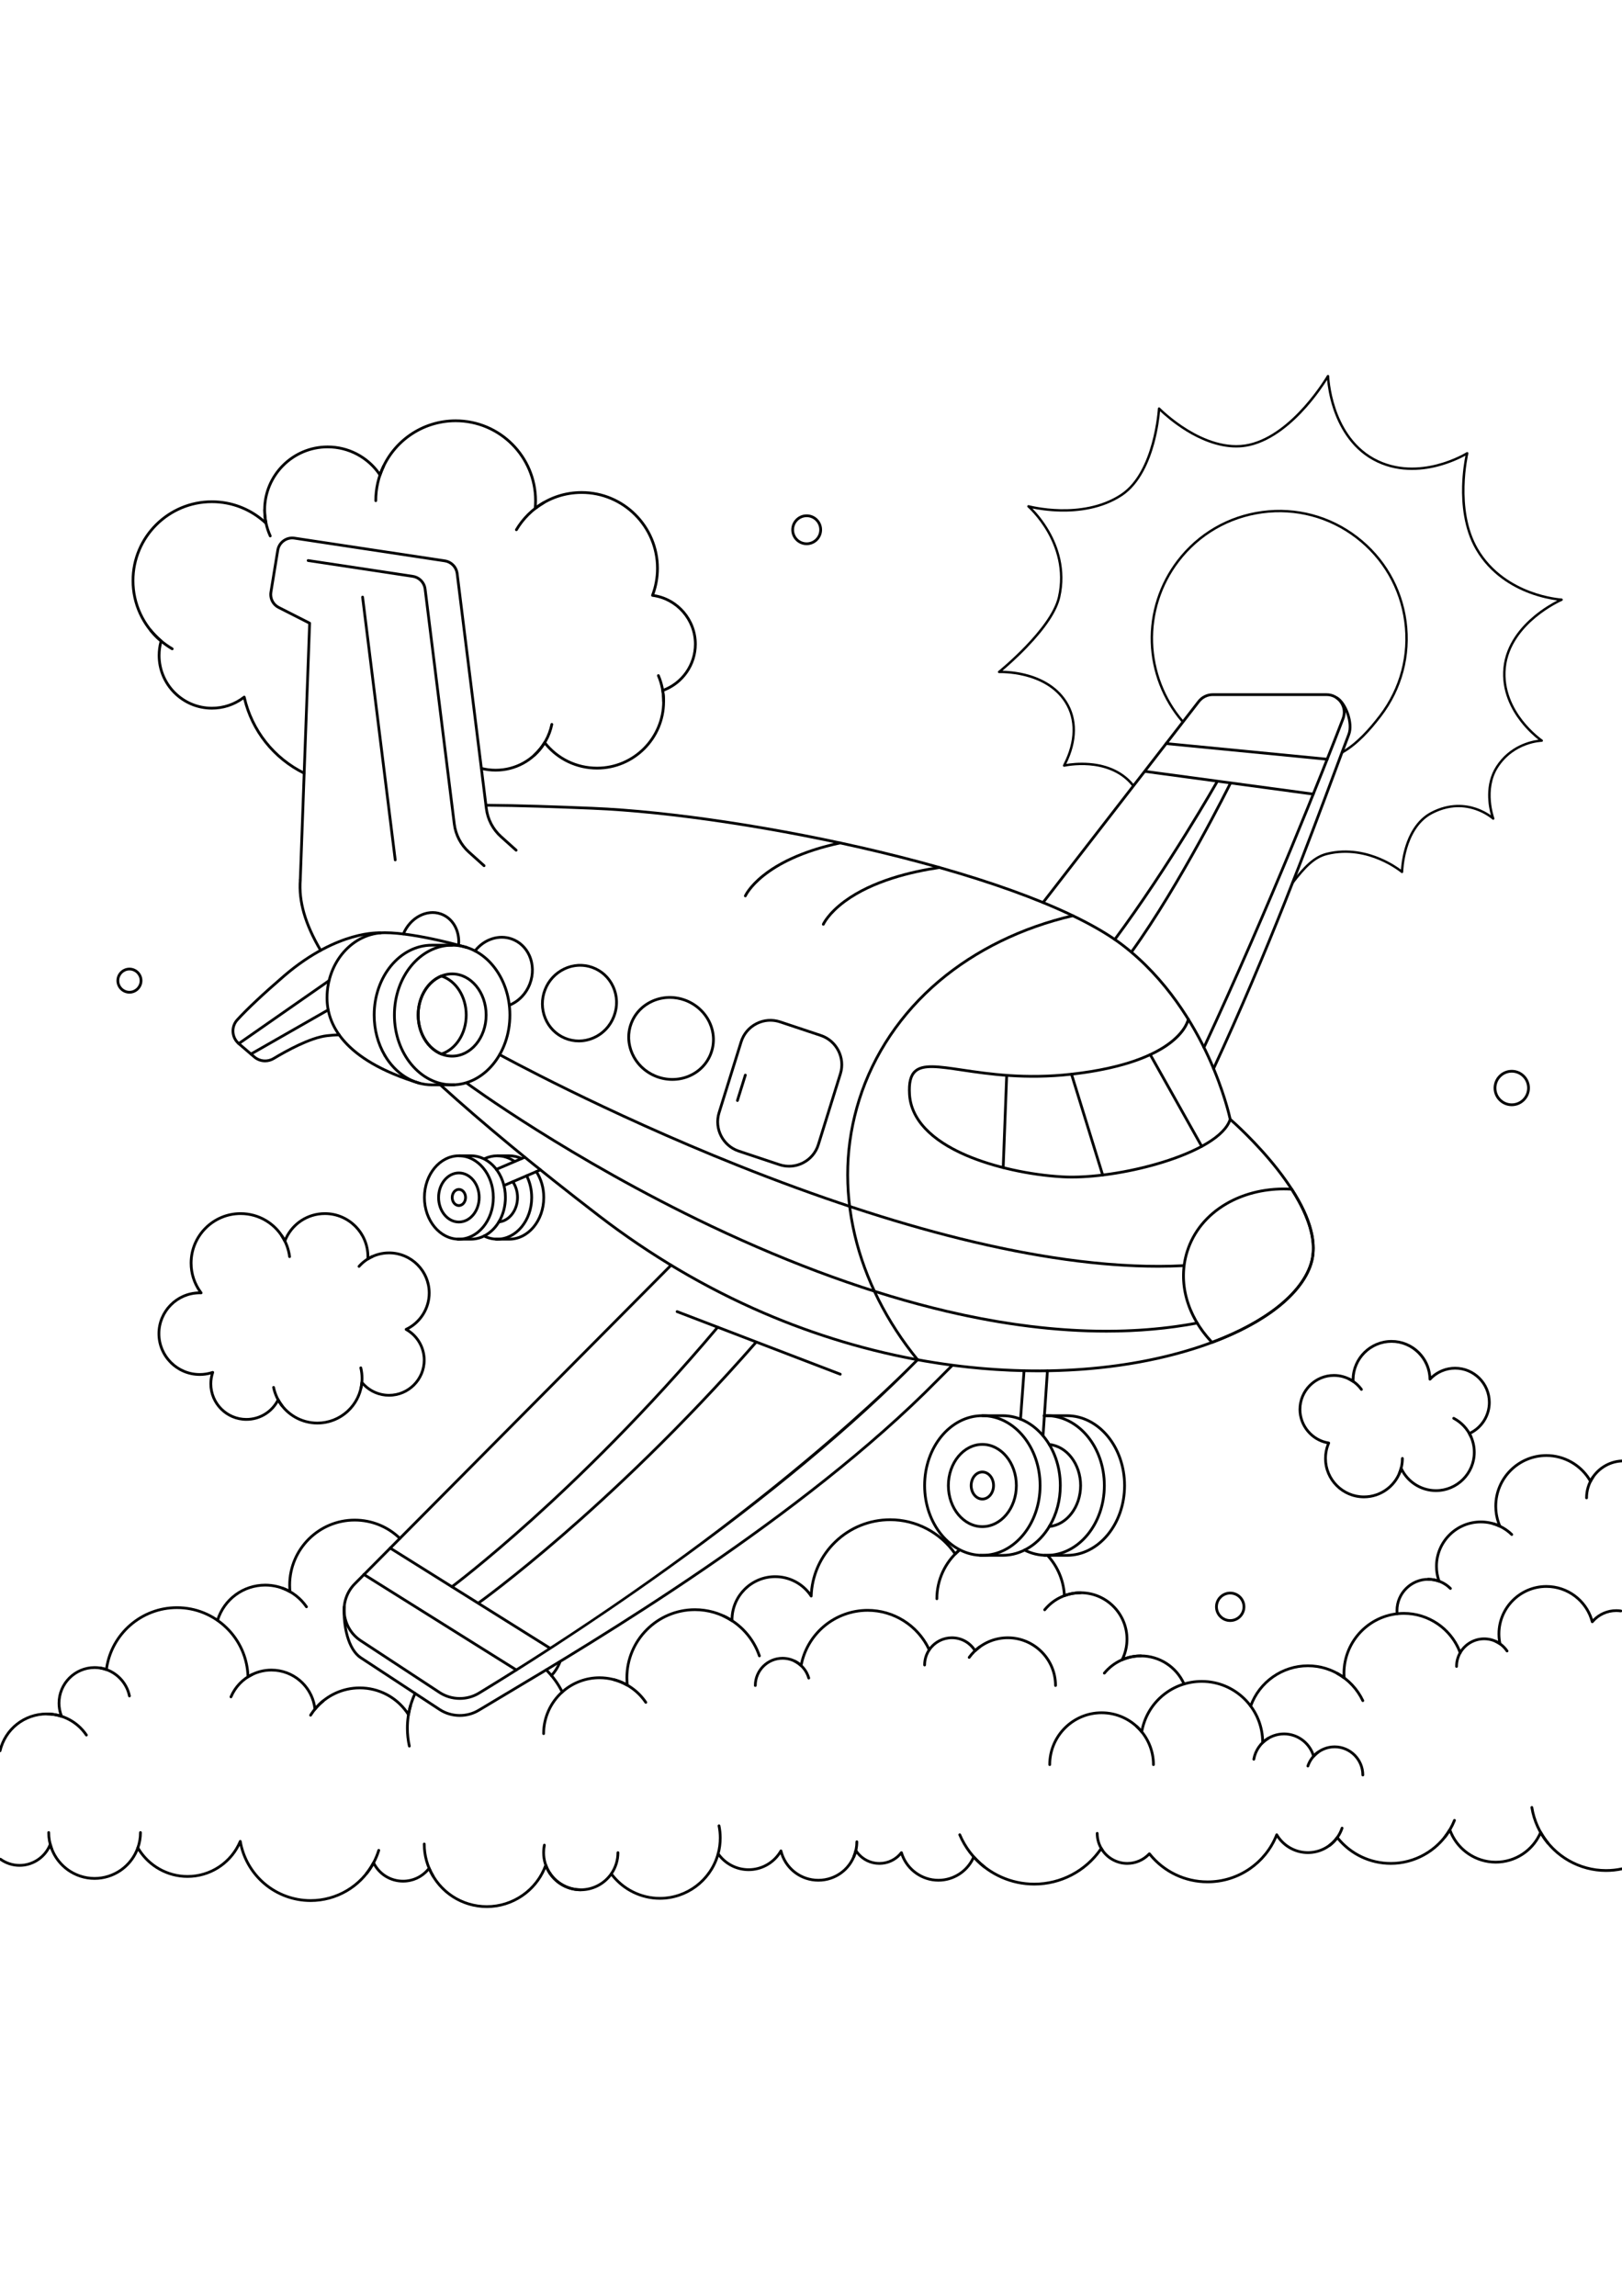<?xml version="1.0" encoding="utf-8"?>
<!-- Generator: Adobe Illustrator 27.5.0, SVG Export Plug-In . SVG Version: 6.00 Build 0)  -->
<svg xmlns="http://www.w3.org/2000/svg" xmlns:xlink="http://www.w3.org/1999/xlink" viewBox="0 0 500 500" width="595" height="842" preserveAspectRatio="xMidYMid meet" data-scaled="true">
<g id="BACKGROUND">
	<rect style="fill:#FFFFFF;" width="500" height="500"/>
</g>
<g id="OBJECTS">
	<g>
		<g>
			<g>
				<path d="M413.788,128.447c-0.128,0-0.253-0.067-0.322-0.187c-0.101-0.177-0.039-0.403,0.138-0.504
					c4.522-2.577,8.431-6.999,11.619-11.17c6.307-8.252,9.024-18.467,7.648-28.762c-1.375-10.295-6.677-19.438-14.93-25.746
					c-8.252-6.307-18.466-9.023-28.762-7.648c-10.295,1.375-19.438,6.677-25.746,14.93c-5.43,7.104-8.261,15.929-7.972,24.849
					c0.285,8.797,3.568,17.308,9.244,23.966c0.132,0.155,0.114,0.389-0.042,0.521c-0.156,0.132-0.389,0.114-0.521-0.042
					c-5.784-6.785-9.129-15.458-9.42-24.422c-0.294-9.09,2.591-18.083,8.124-25.322c6.427-8.409,15.744-13.812,26.235-15.214
					c10.491-1.401,20.9,1.367,29.309,7.794c8.409,6.427,13.812,15.744,15.213,26.235c1.401,10.491-1.366,20.899-7.794,29.309
					c-3.248,4.25-7.232,8.737-11.84,11.363C413.913,128.432,413.85,128.447,413.788,128.447z"/>
			</g>
			<g>
				<path d="M398.357,168.754c-0.078,0-0.158-0.025-0.225-0.076c-0.162-0.124-0.193-0.356-0.069-0.519
					c3.879-5.064,6.87-8.139,10.862-9.139c6.687-1.675,12.72-0.054,16.603,1.602c3.108,1.325,5.333,2.849,6.325,3.589
					c0.081-1.211,0.347-3.798,1.21-6.725c1.559-5.286,4.349-9.105,8.067-11.046c5.738-2.994,10.709-2.352,13.869-1.288
					c2.086,0.703,3.659,1.661,4.588,2.32c-0.744-2.67-2.061-9.432,1.591-15.098c4.16-6.453,10.613-7.871,13.072-8.18
					c-1.148-0.899-3.368-2.802-5.527-5.582c-2.807-3.615-6.001-9.439-5.276-16.652c0.737-7.324,5.538-12.718,9.435-15.954
					c2.847-2.363,5.642-3.951,7.164-4.736c-1.725-0.226-4.986-0.802-8.694-2.206c-5.05-1.913-12-5.797-16.432-13.442
					c-3.743-6.455-4.36-14.216-4.219-19.59c0.114-4.333,0.727-7.858,1.035-9.388c-1.371,0.752-4.56,2.345-8.664,3.39
					c-5.091,1.297-12.68,2-19.917-2.019c-7.019-3.898-10.495-10.731-12.175-15.776c-1.273-3.823-1.735-7.229-1.898-8.938
					c-1.015,1.607-3.259,4.965-6.371,8.489c-3.988,4.516-10.261,10.245-17.503,11.891c-1.384,0.314-2.768,0.454-4.136,0.454
					c-5.816,0-11.332-2.528-15.241-4.912c-3.997-2.438-7.021-5.135-8.227-6.273c-0.146,1.626-0.593,5.556-1.791,9.948
					c-1.452,5.325-4.336,12.444-9.83,16.12c-6.312,4.224-13.874,4.978-19.11,4.868c-3.79-0.08-6.942-0.614-8.623-0.961
					c1.2,1.226,3.313,3.617,5.234,6.968c2.615,4.56,5.317,11.81,3.344,20.448c-0.963,4.218-4.392,9.417-10.19,15.451
					c-3.168,3.298-6.215,5.953-7.615,7.135c1.381,0.024,3.981,0.182,6.975,0.92c4.038,0.995,9.548,3.282,12.867,8.526
					c3.398,5.368,3.333,12.205-0.175,19.289c1.248-0.212,3.948-0.558,7.173-0.298c5.809,0.47,10.505,2.726,13.582,6.524
					c0.129,0.159,0.104,0.392-0.055,0.52c-0.159,0.128-0.392,0.104-0.52-0.055c-3.718-4.589-9.147-5.932-13.046-6.251
					c-4.258-0.348-7.676,0.414-7.71,0.421c-0.169,0.039-0.343-0.046-0.417-0.204c-0.082-0.176-0.037-0.265,0.155-0.641
					c3.558-6.967,3.696-13.683,0.387-18.911c-6.109-9.65-20.092-9.102-20.232-9.096c-0.157,0.007-0.306-0.089-0.363-0.238
					c-0.057-0.15-0.011-0.319,0.114-0.419c0.161-0.13,16.117-13.069,18.349-22.84c1.92-8.406-0.715-15.47-3.264-19.916
					c-2.767-4.826-6.02-7.686-6.052-7.714c-0.13-0.113-0.164-0.301-0.083-0.453c0.081-0.152,0.256-0.228,0.423-0.183
					c0.041,0.011,4.206,1.122,9.778,1.237c5.121,0.106,12.517-0.631,18.664-4.744c10.181-6.813,11.345-26.093,11.355-26.287
					c0.008-0.146,0.102-0.274,0.239-0.326c0.137-0.052,0.292-0.017,0.395,0.088c0.035,0.036,3.538,3.595,8.67,6.722
					c4.708,2.869,11.794,5.954,18.814,4.359c13.515-3.071,23.899-20.838,24.003-21.017c0.083-0.143,0.251-0.214,0.41-0.174
					c0.16,0.04,0.275,0.182,0.28,0.347c0.001,0.045,0.167,4.558,1.952,9.909c1.639,4.914,5.022,11.564,11.826,15.343
					c7.025,3.902,14.414,3.214,19.375,1.949c5.391-1.374,9.151-3.698,9.188-3.721c0.128-0.08,0.291-0.074,0.413,0.014
					c0.122,0.088,0.178,0.241,0.143,0.387c-0.042,0.17-4.075,17.176,2.928,29.253c4.319,7.448,11.102,11.242,16.031,13.113
					c5.361,2.035,9.755,2.302,9.799,2.304c0.171,0.01,0.313,0.135,0.343,0.304c0.03,0.169-0.059,0.336-0.216,0.404
					c-0.04,0.018-4.053,1.783-8.179,5.211c-3.785,3.145-8.445,8.378-9.157,15.446c-0.701,6.97,2.399,12.616,5.124,16.125
					c2.962,3.814,6.121,5.993,6.152,6.014c0.133,0.091,0.192,0.258,0.145,0.412c-0.047,0.154-0.188,0.261-0.349,0.263
					c-0.084,0.001-8.477,0.204-13.456,7.927c-4.362,6.767-1.188,15.505-1.155,15.593c0.06,0.16,0.002,0.34-0.14,0.436
					c-0.141,0.096-0.33,0.082-0.456-0.033c-0.02-0.018-2.031-1.826-5.316-2.927c-4.389-1.471-8.851-1.049-13.261,1.252
					c-4.462,2.328-6.647,7.039-7.695,10.582c-1.145,3.874-1.22,7.237-1.22,7.27c-0.003,0.142-0.087,0.271-0.217,0.33
					c-0.13,0.059-0.282,0.038-0.391-0.053c-0.026-0.022-2.627-2.185-6.734-3.931c-3.774-1.605-9.633-3.178-16.111-1.555
					c-3.826,0.958-6.68,3.943-10.455,8.872C398.578,168.704,398.468,168.754,398.357,168.754z"/>
			</g>
		</g>
		<g>
			<g>
				<path d="M0.021,436.222c-0.032,0-0.065-0.004-0.098-0.011c-0.228-0.054-0.369-0.282-0.315-0.511
					c1.625-6.881,7.704-11.686,14.785-11.686c1.32,0,2.628,0.171,3.899,0.508c-0.347-1.103-0.523-2.247-0.523-3.413
					c0-6.281,5.11-11.391,11.391-11.391c1.119,0,2.224,0.163,3.291,0.485c1.65-10.84,11.055-18.951,22.086-18.951
					c5.863,0,11.402,2.254,15.598,6.346c4.016,3.917,6.381,9.105,6.705,14.673c2.078-1.167,4.419-1.78,6.816-1.78
					c6.807,0,12.55,4.869,13.725,11.473c3.464-3.81,8.338-5.977,13.515-5.977c5.903,0,11.36,2.807,14.799,7.56
					c0.405-1.939,1.036-3.826,1.88-5.62c0.1-0.212,0.353-0.303,0.565-0.203c0.212,0.1,0.303,0.353,0.203,0.565
					c-0.958,2.037-1.631,4.195-2.002,6.416c-0.029,0.173-0.161,0.311-0.333,0.346c-0.172,0.035-0.348-0.039-0.443-0.186
					c-3.226-5.026-8.71-8.027-14.669-8.027c-5.237,0-10.148,2.325-13.475,6.379c-0.108,0.132-0.285,0.186-0.449,0.137
					c-0.164-0.049-0.282-0.191-0.301-0.361c-0.729-6.643-6.325-11.652-13.016-11.652c-2.478,0-4.892,0.698-6.983,2.019
					c-0.129,0.082-0.292,0.088-0.426,0.016c-0.135-0.072-0.22-0.211-0.224-0.363c-0.149-5.618-2.451-10.876-6.48-14.806
					c-4.037-3.937-9.366-6.105-15.005-6.105c-10.776,0-19.939,8.047-21.315,18.717c-0.016,0.127-0.089,0.24-0.198,0.307
					c-0.109,0.067-0.243,0.081-0.363,0.039c-1.126-0.396-2.304-0.598-3.5-0.598c-5.813,0-10.542,4.729-10.542,10.542
					c0,1.342,0.252,2.654,0.748,3.899c0.061,0.153,0.028,0.327-0.085,0.447c-0.113,0.12-0.285,0.164-0.441,0.113
					c-1.438-0.469-2.934-0.706-4.447-0.706c-6.685,0-12.425,4.537-13.959,11.033C0.387,436.09,0.213,436.222,0.021,436.222z"/>
			</g>
			<g>
				<path d="M173.312,418.099c-0.027,0-0.054-0.003-0.08-0.008c-0.13-0.025-0.241-0.11-0.3-0.229
					c-1.232-2.493-2.867-4.749-4.857-6.705c-0.167-0.164-0.17-0.433-0.005-0.6c0.164-0.167,0.433-0.17,0.6-0.005
					c1.928,1.894,3.533,4.06,4.775,6.446c3.178-2.674,7.188-4.141,11.354-4.141c2.811,0,5.586,0.675,8.075,1.958
					c-0.037-0.513-0.055-1.027-0.055-1.534c0-11.802,9.601-21.403,21.403-21.403c3.901,0,7.693,1.052,11.013,3.049
					c0.267-7.338,6.32-13.224,13.722-13.224c4.218,0,8.155,1.921,10.752,5.193c0.486-5.987,3.105-11.544,7.451-15.758
					c4.646-4.504,10.769-6.984,17.241-6.984c7.979,0,15.461,3.847,20.118,10.316c0.309-0.298,0.628-0.587,0.953-0.863
					c0.179-0.152,0.447-0.13,0.598,0.049c0.152,0.179,0.13,0.447-0.049,0.598c-0.434,0.368-0.858,0.762-1.258,1.168
					c-0.089,0.09-0.214,0.135-0.339,0.125c-0.126-0.011-0.241-0.078-0.313-0.182c-4.474-6.489-11.842-10.362-19.711-10.362
					c-6.251,0-12.164,2.395-16.65,6.745c-4.477,4.339-7.055,10.155-7.262,16.375c-0.006,0.185-0.131,0.344-0.309,0.394
					c-0.178,0.05-0.368-0.02-0.47-0.174c-2.396-3.626-6.416-5.791-10.753-5.791c-7.104,0-12.883,5.779-12.883,12.883
					c0,0.047,0.002,0.094,0.003,0.14l0.003,0.11c0.003,0.157-0.081,0.303-0.219,0.379c-0.137,0.076-0.306,0.07-0.437-0.016
					c-3.335-2.172-7.209-3.321-11.203-3.321c-11.334,0-20.554,9.221-20.554,20.554c0,0.739,0.041,1.493,0.122,2.24
					c0.017,0.159-0.056,0.314-0.19,0.401c-0.134,0.087-0.305,0.092-0.444,0.012c-2.536-1.458-5.426-2.229-8.357-2.229
					c-4.141,0-8.12,1.522-11.203,4.285C173.517,418.061,173.416,418.099,173.312,418.099z"/>
			</g>
			<g>
				<path d="M364.993,415.637c-0.163,0-0.318-0.094-0.388-0.253c-2.266-5.109-7.34-8.411-12.928-8.411
					c-1.941,0-3.823,0.388-5.596,1.153c-0.164,0.071-0.354,0.032-0.476-0.098c-0.122-0.129-0.151-0.321-0.072-0.481
					c0.959-1.929,1.446-4.004,1.446-6.165c0-7.648-6.222-13.869-13.869-13.869c-1.665,0-3.296,0.294-4.848,0.873
					c-0.127,0.047-0.269,0.031-0.382-0.044c-0.113-0.075-0.184-0.199-0.19-0.334c-0.207-4.407-1.948-8.645-4.9-11.933
					c-0.156-0.174-0.142-0.443,0.032-0.599c0.174-0.157,0.442-0.142,0.599,0.032c2.956,3.292,4.748,7.496,5.081,11.893
					c1.485-0.49,3.032-0.738,4.607-0.738c8.116,0,14.718,6.603,14.718,14.718c0,1.938-0.368,3.81-1.097,5.58
					c1.586-0.556,3.246-0.838,4.947-0.838c5.923,0,11.303,3.5,13.704,8.916c0.095,0.214-0.002,0.465-0.216,0.56
					C365.109,415.626,365.051,415.637,364.993,415.637z"/>
			</g>
			<g>
				<path d="M67.069,395.976c-0.042,0-0.084-0.006-0.126-0.019c-0.224-0.07-0.349-0.307-0.279-0.531
					c2.068-6.651,8.142-11.119,15.113-11.119c2.478,0,4.927,0.585,7.13,1.698c-0.026-0.425-0.039-0.851-0.039-1.274
					c0-11.284,9.18-20.463,20.464-20.463c5.342,0,10.397,2.046,14.233,5.761c0.168,0.163,0.173,0.432,0.009,0.6
					c-0.163,0.168-0.432,0.172-0.6,0.01c-3.677-3.561-8.523-5.522-13.643-5.522c-10.816,0-19.615,8.799-19.615,19.615
					c0,0.657,0.033,1.321,0.098,1.974c0.016,0.158-0.058,0.312-0.191,0.398c-0.133,0.087-0.303,0.092-0.441,0.013
					c-2.249-1.283-4.81-1.961-7.405-1.961c-6.597,0-12.345,4.228-14.302,10.522C67.417,395.859,67.249,395.976,67.069,395.976z"/>
			</g>
			<g>
				<path d="M169.992,413.028c-0.104,0-0.207-0.038-0.289-0.114c-0.171-0.16-0.181-0.428-0.021-0.6
					c1.074-1.154,1.915-2.477,2.5-3.931c0.087-0.218,0.334-0.324,0.552-0.236c0.217,0.087,0.323,0.335,0.236,0.552
					c-0.623,1.552-1.521,2.964-2.666,4.194C170.219,412.982,170.105,413.028,169.992,413.028z"/>
			</g>
			<g>
				<path d="M325.376,416.101c-0.234,0-0.424-0.19-0.424-0.424c0-7.88-6.411-14.292-14.292-14.292c-3.652,0-7.13,1.38-9.792,3.887
					c-0.093,0.087-0.219,0.128-0.347,0.112c-0.127-0.017-0.239-0.089-0.306-0.198c-1.465-2.38-4.004-3.801-6.794-3.801
					c-2.658,0-5.132,1.318-6.618,3.527c-0.086,0.127-0.235,0.199-0.386,0.186c-0.153-0.012-0.287-0.106-0.351-0.246
					c-3.328-7.243-10.627-11.924-18.594-11.924c-9.848,0-18.303,7.016-20.105,16.681c-0.028,0.152-0.137,0.277-0.284,0.325
					c-0.147,0.048-0.309,0.013-0.422-0.092c-1.48-1.379-3.409-2.138-5.43-2.138c-4.396,0-7.972,3.576-7.972,7.972
					c0,0.234-0.19,0.424-0.424,0.424c-0.234,0-0.424-0.19-0.424-0.424c0-4.864,3.957-8.821,8.821-8.821
					c1.989,0,3.897,0.664,5.448,1.885c2.151-9.697,10.782-16.661,20.794-16.661c8.059,0,15.462,4.598,19.057,11.775
					c1.669-2.09,4.196-3.318,6.894-3.318c2.916,0,5.585,1.403,7.238,3.778c2.768-2.44,6.3-3.778,10.001-3.778
					c8.349,0,15.141,6.792,15.141,15.14C325.8,415.911,325.61,416.101,325.376,416.101z"/>
			</g>
			<g>
				<path d="M420.104,443.692c-0.234,0-0.424-0.19-0.424-0.424c0-4.56-3.71-8.271-8.271-8.271c-2.347,0-4.593,1.004-6.162,2.755
					c-0.103,0.115-0.26,0.165-0.412,0.131c-0.151-0.035-0.27-0.149-0.313-0.298c-1.098-3.867-4.675-6.568-8.697-6.568
					c-2.363,0-4.599,0.908-6.297,2.556c-0.122,0.119-0.304,0.153-0.461,0.086c-0.157-0.066-0.259-0.22-0.259-0.391l0.001-0.085
					c0-10.121-8.234-18.354-18.354-18.354c-8.947,0-16.551,6.387-18.081,15.188c-0.029,0.164-0.15,0.296-0.31,0.338
					c-0.16,0.042-0.331-0.013-0.436-0.142c-2.972-3.633-7.364-5.716-12.05-5.716c-8.581,0-15.563,6.982-15.563,15.563
					c0,0.234-0.19,0.424-0.424,0.424c-0.234,0-0.424-0.19-0.424-0.424c0-9.049,7.362-16.412,16.412-16.412
					c4.647,0,9.02,1.943,12.131,5.36c1.934-8.759,9.682-15.027,18.747-15.027c10.307,0,18.743,8.162,19.185,18.362
					c1.751-1.408,3.915-2.174,6.185-2.174c4.158,0,7.881,2.639,9.292,6.5c1.689-1.61,3.945-2.52,6.292-2.52
					c5.028,0,9.119,4.091,9.119,9.119C420.528,443.502,420.338,443.692,420.104,443.692z"/>
			</g>
			<g>
				<path d="M385.545,422.431c-0.047,0-0.096-0.008-0.143-0.025c-0.221-0.079-0.335-0.322-0.257-0.543
					c2.715-7.59,9.958-12.69,18.024-12.69c3.861,0,7.545,1.13,10.712,3.276c-0.005-0.177-0.008-0.354-0.008-0.531
					c0-10.42,8.478-18.898,18.898-18.898c7.62,0,14.526,4.634,17.444,11.617c1.665-2.348,4.387-3.775,7.291-3.775
					c1.516,0,2.982,0.378,4.294,1.1c-0.106-0.724-0.159-1.456-0.159-2.186c0-8.3,6.753-15.053,15.053-15.053
					c6.572,0,12.362,4.267,14.34,10.468c1.892-1.928,4.472-3.02,7.192-3.02c0.493,0,0.988,0.036,1.472,0.107
					c0.232,0.034,0.392,0.249,0.358,0.481c-0.034,0.232-0.249,0.392-0.481,0.358c-0.443-0.065-0.897-0.098-1.349-0.098
					c-2.728,0-5.303,1.199-7.063,3.29c-0.102,0.121-0.264,0.176-0.418,0.141c-0.155-0.035-0.277-0.153-0.317-0.306
					c-1.642-6.225-7.289-10.573-13.734-10.573c-7.832,0-14.204,6.372-14.204,14.204c0,0.992,0.105,1.988,0.311,2.962
					c0.036,0.171-0.036,0.346-0.181,0.442c-0.145,0.096-0.335,0.093-0.478-0.007c-1.364-0.957-2.967-1.463-4.636-1.463
					c-2.887,0-5.575,1.559-7.015,4.067c-0.082,0.143-0.238,0.226-0.404,0.212c-0.164-0.014-0.306-0.122-0.362-0.277
					c-2.594-7.084-9.407-11.844-16.954-11.844c-9.952,0-18.049,8.097-18.049,18.049c0,0.448,0.017,0.903,0.05,1.353
					c0.012,0.166-0.073,0.324-0.219,0.404c-0.146,0.08-0.325,0.068-0.458-0.032c-3.175-2.369-6.954-3.622-10.927-3.622
					c-7.708,0-14.63,4.874-17.225,12.127C385.883,422.323,385.72,422.431,385.545,422.431z"/>
			</g>
			<g>
				<path d="M430.679,393.989c-0.215,0-0.4-0.163-0.422-0.382c-0.033-0.333-0.05-0.673-0.05-1.01c0-5.558,4.522-10.08,10.08-10.08
					c0.906,0,1.798,0.119,2.661,0.355c-0.373-1.278-0.561-2.601-0.561-3.943c0-7.77,6.321-14.092,14.092-14.092
					c1.77,0,3.483,0.321,5.108,0.955c-0.616-1.724-0.928-3.531-0.928-5.384c0-8.843,7.194-16.038,16.037-16.038
					c5.517,0,10.653,2.859,13.579,7.509c2.013-3.428,5.637-5.64,9.628-5.83c0.231-0.012,0.433,0.17,0.444,0.404
					c0.011,0.234-0.17,0.433-0.404,0.444c-3.939,0.188-7.492,2.498-9.273,6.029c-0.071,0.14-0.212,0.229-0.369,0.233
					c-0.003,0-0.007,0-0.01,0c-0.153,0-0.294-0.082-0.369-0.216c-2.695-4.765-7.763-7.724-13.226-7.724
					c-8.375,0-15.189,6.814-15.189,15.189c0,2.085,0.417,4.108,1.238,6.011c0.07,0.162,0.032,0.351-0.095,0.474
					c-0.127,0.123-0.317,0.154-0.477,0.077c-1.787-0.852-3.703-1.285-5.694-1.285c-7.302,0-13.243,5.941-13.243,13.243
					c0,1.525,0.259,3.024,0.77,4.455c0.055,0.155,0.016,0.328-0.101,0.444c-0.117,0.116-0.29,0.154-0.445,0.097
					c-1.015-0.371-2.083-0.56-3.173-0.56c-5.09,0-9.231,4.141-9.231,9.231c0,0.309,0.015,0.621,0.046,0.926
					c0.023,0.233-0.147,0.441-0.38,0.464C430.707,393.988,430.693,393.989,430.679,393.989z"/>
			</g>
			<g>
				<path d="M150.078,484.24c-7.726,0-14.679-4.467-17.905-11.44c-2.006,2.293-4.857,3.594-7.928,3.594
					c-3.787,0-7.204-1.975-9.095-5.205c-4.01,6.92-11.374,11.186-19.405,11.186c-5.321,0-10.479-1.897-14.524-5.341
					c-3.665-3.12-6.23-7.337-7.312-11.983c-3.069,6.05-9.264,9.892-16.125,9.892c-6.139,0-11.886-3.158-15.202-8.296
					c-2.262,5.36-7.55,8.903-13.422,8.903c-6.211,0-11.708-3.945-13.741-9.724c-1.795,3.452-5.427,5.704-9.368,5.704
					c-2.231,0-4.364-0.688-6.167-1.99c-0.19-0.137-0.233-0.403-0.096-0.593c0.137-0.19,0.402-0.233,0.592-0.096
					c1.658,1.197,3.619,1.83,5.67,1.83c3.977,0,7.612-2.493,9.047-6.203c0.066-0.172,0.235-0.281,0.419-0.271
					c0.183,0.01,0.34,0.137,0.387,0.315c1.596,5.994,7.047,10.18,13.256,10.18c5.804,0,11.003-3.677,12.936-9.149
					c0.055-0.156,0.196-0.266,0.361-0.281c0.165-0.016,0.324,0.067,0.407,0.21c3.076,5.313,8.793,8.614,14.92,8.614
					c6.958,0,13.197-4.146,15.893-10.561c0.073-0.174,0.251-0.28,0.439-0.257c0.187,0.022,0.338,0.164,0.37,0.35
					c0.849,4.953,3.436,9.485,7.285,12.762c3.892,3.314,8.855,5.138,13.974,5.138c7.979,0,15.273-4.376,19.037-11.421
					c0.075-0.14,0.227-0.228,0.381-0.224c0.159,0.003,0.303,0.094,0.374,0.237c1.645,3.347,4.982,5.427,8.708,5.427
					c3.04,0,5.847-1.387,7.701-3.806c0.092-0.12,0.241-0.184,0.391-0.163c0.15,0.019,0.278,0.117,0.337,0.256
					c2.956,7.022,9.788,11.558,17.405,11.558c7.944,0,15.085-5.022,17.769-12.495c0.061-0.168,0.22-0.281,0.399-0.281c0,0,0,0,0,0
					c0.179,0,0.339,0.113,0.399,0.281c1.566,4.373,5.74,7.311,10.385,7.311c3.608,0,6.995-1.772,9.059-4.741
					c0.078-0.112,0.205-0.18,0.342-0.182c0.139,0.005,0.266,0.062,0.347,0.172c3.42,4.623,8.889,7.382,14.63,7.382
					c8.199,0,15.419-5.521,17.557-13.427c0.043-0.159,0.174-0.279,0.337-0.307c0.163-0.028,0.327,0.04,0.421,0.176
					c2.065,2.964,5.45,4.733,9.053,4.733c3.955,0,7.63-2.139,9.59-5.584c0.086-0.151,0.253-0.236,0.428-0.21
					c0.172,0.024,0.312,0.151,0.353,0.32c1.249,5.14,5.82,8.73,11.115,8.73c5.354,0,9.936-3.639,11.142-8.85
					c0.039-0.167,0.173-0.294,0.342-0.323c0.168-0.027,0.338,0.046,0.43,0.191c1.513,2.378,4.096,3.798,6.908,3.798
					c2.541,0,4.896-1.153,6.46-3.163c0.098-0.126,0.258-0.186,0.414-0.156c0.157,0.03,0.283,0.144,0.328,0.297
					c1.422,4.831,5.934,8.206,10.973,8.206c4.584,0,8.713-2.723,10.519-6.938c0.057-0.133,0.179-0.229,0.322-0.252
					c0.144-0.022,0.289,0.029,0.385,0.137c4.65,5.239,11.329,8.244,18.326,8.244c8.152,0,15.747-4.039,20.316-10.804
					c0.082-0.121,0.22-0.19,0.366-0.187c0.146,0.005,0.279,0.085,0.353,0.211c1.581,2.717,4.513,4.405,7.651,4.405
					c2.462,0,4.832-1.039,6.504-2.85c0.084-0.091,0.204-0.138,0.328-0.136c0.124,0.005,0.24,0.063,0.317,0.16
					c4.295,5.406,10.712,8.507,17.607,8.507c4.602,0,9.026-1.381,12.793-3.994c3.681-2.554,6.491-6.098,8.126-10.251
					c0.059-0.151,0.2-0.255,0.362-0.268c0.161-0.013,0.317,0.068,0.399,0.208c1.918,3.265,5.456,5.293,9.235,5.293
					c3.443,0,6.698-1.675,8.707-4.482c0.077-0.108,0.201-0.174,0.334-0.177c0.136-0.005,0.26,0.056,0.343,0.16
					c3.951,4.976,9.855,7.829,16.2,7.829c7.273,0,14.096-3.894,17.805-10.163c0.084-0.142,0.245-0.223,0.406-0.206
					c0.164,0.016,0.304,0.125,0.359,0.28c2.069,5.802,7.598,9.701,13.759,9.701c5.875,0,11.154-3.495,13.45-8.904
					c0.063-0.149,0.205-0.249,0.366-0.258c0.164-0.009,0.314,0.074,0.394,0.214c4.04,7.11,11.622,11.526,19.789,11.526
					c1.621,0,3.239-0.171,4.809-0.509c0.228-0.051,0.455,0.096,0.504,0.326c0.049,0.229-0.096,0.455-0.326,0.504
					c-1.629,0.351-3.306,0.528-4.988,0.528c-8.198,0-15.828-4.289-20.11-11.249c-2.584,5.294-7.949,8.671-13.889,8.671
					c-6.23,0-11.849-3.767-14.245-9.46c-3.948,6.096-10.798,9.849-18.083,9.849c-6.422,0-12.412-2.809-16.519-7.726
					c-2.185,2.762-5.534,4.395-9.065,4.395c-3.801,0-7.376-1.901-9.52-5.011c-1.731,3.982-4.524,7.385-8.118,9.877
					c-3.91,2.712-8.501,4.146-13.277,4.146c-6.994,0-13.515-3.075-17.968-8.454c-1.806,1.768-4.252,2.773-6.787,2.773
					c-3.219,0-6.24-1.621-8.035-4.271c-4.76,6.679-12.431,10.646-20.65,10.646c-7.024,0-13.739-2.927-18.526-8.051
					c-2.062,4.188-6.321,6.86-11.027,6.86c-5.155,0-9.796-3.288-11.547-8.083c-1.708,1.852-4.084,2.899-6.629,2.899
					c-2.795,0-5.385-1.271-7.092-3.44c-1.587,5.121-6.287,8.624-11.73,8.624c-5.361,0-10.031-3.426-11.673-8.444
					c-2.202,3.223-5.878,5.188-9.813,5.188c-3.594,0-6.985-1.634-9.233-4.409c-2.501,7.835-9.839,13.236-18.135,13.236
					c-5.817,0-11.369-2.708-14.964-7.27c-2.244,2.915-5.722,4.639-9.415,4.639c-4.641,0-8.844-2.722-10.775-6.875
					C165.195,479.436,158.021,484.24,150.078,484.24z"/>
			</g>
			<g>
				<g>
					<path d="M26.637,431.373c-0.136,0-0.27-0.065-0.352-0.187c-2.675-3.96-7.121-6.324-11.893-6.324
						c-0.234,0-0.424-0.19-0.424-0.424c0-0.234,0.19-0.424,0.424-0.424c5.054,0,9.763,2.504,12.596,6.697
						c0.131,0.194,0.08,0.458-0.114,0.589C26.802,431.349,26.719,431.373,26.637,431.373z"/>
				</g>
				<g>
					<path d="M95.742,425.25c-0.077,0-0.154-0.021-0.224-0.064c-0.199-0.124-0.26-0.386-0.135-0.585
						c1.054-1.688,2.368-3.187,3.907-4.454c0.181-0.149,0.448-0.123,0.597,0.058c0.149,0.181,0.123,0.448-0.058,0.597
						c-1.468,1.209-2.722,2.638-3.727,4.248C96.022,425.179,95.884,425.25,95.742,425.25z"/>
				</g>
				<g>
					<path d="M126.188,434.774c-0.194,0-0.369-0.134-0.414-0.331c-0.413-1.838-0.623-3.734-0.623-5.635
						c0-2.447,0.345-4.868,1.025-7.194c0.066-0.225,0.301-0.353,0.526-0.288c0.225,0.066,0.354,0.301,0.288,0.526
						c-0.658,2.249-0.991,4.589-0.991,6.956c0,1.839,0.203,3.673,0.602,5.449c0.051,0.229-0.092,0.456-0.321,0.507
						C126.25,434.77,126.218,434.774,126.188,434.774z"/>
				</g>
				<g>
					<path d="M71.196,419.599c-0.055,0-0.111-0.011-0.165-0.034c-0.216-0.091-0.317-0.34-0.225-0.556
						c1.324-3.129,3.74-5.665,6.803-7.142c0.211-0.102,0.465-0.013,0.567,0.198c0.102,0.211,0.013,0.465-0.198,0.567
						c-2.878,1.387-5.147,3.769-6.39,6.708C71.519,419.502,71.361,419.599,71.196,419.599z"/>
				</g>
				<g>
					<path d="M39.902,419.323c-0.197,0-0.374-0.139-0.415-0.339c-0.862-4.213-4.288-7.534-8.525-8.264
						c-0.231-0.04-0.386-0.259-0.346-0.49c0.04-0.231,0.259-0.387,0.49-0.346c4.579,0.789,8.281,4.377,9.213,8.93
						c0.047,0.23-0.101,0.454-0.331,0.501C39.959,419.321,39.93,419.323,39.902,419.323z"/>
				</g>
				<g>
					<path d="M199.079,421.298c-0.136,0-0.27-0.065-0.352-0.187c-2.306-3.413-5.762-5.856-9.73-6.877
						c-0.227-0.058-0.364-0.29-0.305-0.517c0.058-0.227,0.289-0.363,0.517-0.305c4.169,1.073,7.8,3.638,10.222,7.224
						c0.131,0.194,0.08,0.458-0.114,0.589C199.243,421.274,199.161,421.298,199.079,421.298z"/>
				</g>
				<g>
					<path d="M167.578,430.926c-0.234,0-0.424-0.19-0.424-0.424c0-5.009,2.141-9.8,5.874-13.145
						c0.175-0.157,0.443-0.142,0.599,0.033c0.156,0.175,0.142,0.443-0.033,0.599c-3.553,3.184-5.592,7.745-5.592,12.513
						C168.002,430.736,167.812,430.926,167.578,430.926z"/>
				</g>
				<g>
					<path d="M234.095,406.968c-0.177,0-0.342-0.111-0.402-0.288c-1.805-5.325-5.775-9.729-10.893-12.082
						c-0.213-0.098-0.306-0.35-0.208-0.563c0.098-0.213,0.35-0.306,0.563-0.208c5.329,2.45,9.463,7.036,11.343,12.581
						c0.075,0.222-0.044,0.463-0.266,0.538C234.186,406.96,234.14,406.968,234.095,406.968z"/>
				</g>
				<g>
					<path d="M288.8,389.354c-0.234,0-0.424-0.19-0.424-0.424c0-5.91,2.586-11.496,7.097-15.324c0.179-0.152,0.447-0.13,0.598,0.049
						c0.152,0.179,0.13,0.446-0.049,0.598c-4.319,3.667-6.797,9.016-6.797,14.677C289.225,389.164,289.034,389.354,288.8,389.354z"
						/>
				</g>
				<g>
					<path d="M322.036,392.767c-0.094,0-0.19-0.031-0.268-0.096c-0.182-0.148-0.208-0.416-0.06-0.597
						c2.81-3.438,6.966-5.409,11.401-5.409c0.234,0,0.424,0.19,0.424,0.424c0,0.234-0.19,0.424-0.424,0.424
						c-4.18,0-8.096,1.858-10.744,5.098C322.281,392.714,322.159,392.767,322.036,392.767z"/>
				</g>
				<g>
					<path d="M340.428,412.289c-0.095,0-0.19-0.032-0.269-0.097c-0.181-0.149-0.207-0.416-0.058-0.597
						c2.86-3.476,7.08-5.47,11.576-5.47c0.234,0,0.424,0.19,0.424,0.424s-0.19,0.424-0.424,0.424c-4.242,0-8.223,1.881-10.921,5.16
						C340.672,412.236,340.551,412.289,340.428,412.289z"/>
				</g>
			</g>
			<g>
				<g>
					<path d="M94.479,391.845c-0.135,0-0.268-0.064-0.35-0.184c-1.771-2.577-4.359-4.576-7.288-5.629
						c-0.221-0.079-0.335-0.322-0.256-0.543c0.079-0.221,0.322-0.336,0.543-0.256c3.095,1.112,5.83,3.224,7.701,5.946
						c0.133,0.193,0.084,0.458-0.11,0.59C94.646,391.821,94.562,391.845,94.479,391.845z"/>
				</g>
			</g>
			<g>
				<g>
					<path d="M298.761,407.44c-0.087,0-0.174-0.027-0.25-0.081c-0.189-0.138-0.231-0.404-0.093-0.593
						c0.926-1.27,2.04-2.385,3.308-3.314c0.189-0.139,0.455-0.097,0.593,0.092c0.138,0.189,0.097,0.455-0.092,0.593
						c-1.198,0.877-2.249,1.93-3.124,3.129C299.021,407.379,298.892,407.44,298.761,407.44z"/>
				</g>
				<g>
					<path d="M285.024,409.781c-0.234,0-0.424-0.19-0.424-0.424c0-1.762,0.518-3.463,1.498-4.919
						c0.131-0.194,0.394-0.246,0.589-0.115c0.194,0.131,0.246,0.395,0.115,0.589c-0.885,1.315-1.354,2.853-1.354,4.445
						C285.449,409.591,285.259,409.781,285.024,409.781z"/>
				</g>
				<g>
					<path d="M249.307,413.806c-0.185,0-0.355-0.122-0.408-0.309c-0.602-2.122-2.078-3.917-4.049-4.924
						c-0.209-0.107-0.291-0.362-0.185-0.571c0.107-0.209,0.362-0.291,0.571-0.185c2.181,1.114,3.813,3.1,4.479,5.448
						c0.064,0.225-0.067,0.46-0.292,0.524C249.385,413.8,249.346,413.806,249.307,413.806z"/>
				</g>
			</g>
			<g>
				<g>
					<path d="M355.565,440.485c-0.234,0-0.424-0.19-0.424-0.424c0-4.331-1.827-8.501-5.011-11.44
						c-0.172-0.159-0.183-0.428-0.024-0.6c0.159-0.172,0.427-0.183,0.6-0.024c3.358,3.099,5.284,7.496,5.284,12.064
						C355.989,440.295,355.799,440.485,355.565,440.485z"/>
				</g>
				<g>
					<path d="M386.505,438.816c-0.025,0-0.05-0.002-0.075-0.007c-0.231-0.041-0.384-0.261-0.343-0.492
						c0.496-2.788,2.174-5.235,4.605-6.714c0.2-0.122,0.461-0.058,0.583,0.142c0.122,0.2,0.058,0.461-0.142,0.583
						c-2.223,1.352-3.757,3.589-4.211,6.137C386.886,438.672,386.707,438.816,386.505,438.816z"/>
				</g>
				<g>
					<path d="M403.167,440.915c-0.045,0-0.091-0.007-0.136-0.022c-0.222-0.075-0.341-0.316-0.267-0.538
						c0.604-1.793,1.735-3.334,3.271-4.456c0.189-0.138,0.455-0.097,0.593,0.092c0.138,0.189,0.097,0.455-0.092,0.593
						c-1.393,1.018-2.419,2.415-2.967,4.041C403.51,440.803,403.344,440.915,403.167,440.915z"/>
				</g>
			</g>
			<g>
				<g>
					<path d="M420.105,420.765c-0.159,0-0.312-0.09-0.384-0.243c-1.628-3.452-4.365-6.373-7.709-8.223
						c-0.205-0.114-0.279-0.372-0.166-0.577c0.114-0.205,0.371-0.279,0.577-0.166c3.498,1.936,6.362,4.992,8.065,8.604
						c0.1,0.212,0.009,0.465-0.203,0.565C420.228,420.752,420.166,420.765,420.105,420.765z"/>
				</g>
				<g>
					<path d="M464.564,405.463c-0.136,0-0.27-0.065-0.352-0.187c-0.827-1.224-1.971-2.199-3.308-2.819
						c-0.213-0.099-0.305-0.351-0.207-0.563c0.098-0.213,0.351-0.305,0.563-0.207c1.477,0.685,2.741,1.761,3.654,3.114
						c0.131,0.194,0.08,0.458-0.114,0.589C464.728,405.44,464.646,405.463,464.564,405.463z"/>
				</g>
				<g>
					<path d="M448.999,410.221c-0.234,0-0.424-0.19-0.424-0.424c0-1.56,0.408-3.095,1.18-4.44c0.116-0.203,0.376-0.274,0.579-0.157
						c0.203,0.117,0.273,0.376,0.157,0.579c-0.698,1.217-1.067,2.606-1.067,4.018C449.424,410.031,449.234,410.221,448.999,410.221z
						"/>
				</g>
			</g>
			<g>
				<g>
					<path d="M447.115,386.193c-0.109,0-0.217-0.041-0.3-0.124c-1.743-1.743-4.062-2.704-6.527-2.704
						c-0.234,0-0.424-0.19-0.424-0.424c0-0.234,0.19-0.424,0.424-0.424c2.692,0,5.224,1.049,7.127,2.952
						c0.166,0.166,0.166,0.434,0,0.6C447.332,386.152,447.223,386.193,447.115,386.193z"/>
				</g>
				<g>
					<path d="M489.073,358.285c-0.234,0-0.424-0.19-0.424-0.424c0-2.37,0.699-4.656,2.02-6.612c0.131-0.194,0.395-0.245,0.589-0.114
						c0.194,0.131,0.245,0.395,0.114,0.589c-1.226,1.815-1.874,3.937-1.874,6.137C489.498,358.095,489.308,358.285,489.073,358.285z
						"/>
				</g>
				<g>
					<path d="M466.017,369.565c-0.107,0-0.214-0.04-0.296-0.12c-1.562-1.523-3.491-2.645-5.576-3.245
						c-0.225-0.065-0.355-0.3-0.291-0.525c0.065-0.225,0.299-0.356,0.525-0.29c2.22,0.638,4.272,1.832,5.934,3.452
						c0.168,0.164,0.171,0.432,0.008,0.6C466.238,369.522,466.128,369.565,466.017,369.565z"/>
				</g>
			</g>
			<g>
				<g>
					<path d="M477.186,464.671c-0.122,0-0.244-0.053-0.328-0.155c-2.655-3.224-4.408-7.099-5.069-11.205
						c-0.037-0.232,0.12-0.449,0.352-0.487c0.23-0.037,0.449,0.12,0.486,0.352c0.638,3.958,2.328,7.693,4.887,10.801
						c0.149,0.181,0.123,0.448-0.058,0.597C477.376,464.639,477.281,464.671,477.186,464.671z"/>
				</g>
				<g>
					<path d="M445.357,462.854c-0.092,0-0.184-0.03-0.262-0.09c-0.184-0.145-0.216-0.412-0.072-0.596
						c1.22-1.554,2.21-3.269,2.94-5.098c0.087-0.218,0.333-0.323,0.551-0.237c0.218,0.087,0.324,0.334,0.237,0.551
						c-0.76,1.904-1.79,3.69-3.06,5.308C445.608,462.798,445.483,462.854,445.357,462.854z"/>
				</g>
				<g>
					<path d="M409.899,465.337c-0.128,0-0.255-0.058-0.338-0.168c-0.142-0.186-0.106-0.453,0.081-0.595
						c1.711-1.301,2.979-3.059,3.667-5.084c0.075-0.222,0.316-0.341,0.538-0.265c0.222,0.075,0.341,0.316,0.265,0.538
						c-0.742,2.186-2.11,4.083-3.957,5.486C410.079,465.309,409.989,465.337,409.899,465.337z"/>
				</g>
				<g>
					<path d="M339.811,466.844c-0.136,0-0.27-0.065-0.352-0.187c-1.084-1.604-1.657-3.479-1.657-5.422
						c0-0.234,0.19-0.424,0.424-0.424c0.234,0,0.424,0.19,0.424,0.424c0,1.773,0.523,3.483,1.511,4.947
						c0.131,0.194,0.08,0.458-0.114,0.589C339.976,466.821,339.893,466.844,339.811,466.844z"/>
				</g>
				<g>
					<path d="M169.534,474.006c-0.136,0-0.27-0.065-0.352-0.187c-1.327-1.965-2.029-4.261-2.029-6.642
						c0-0.805,0.081-1.611,0.241-2.393c0.047-0.23,0.271-0.379,0.501-0.331c0.23,0.047,0.378,0.271,0.331,0.501
						c-0.149,0.727-0.224,1.475-0.224,2.223c0,2.21,0.651,4.343,1.883,6.167c0.131,0.194,0.08,0.458-0.114,0.589
						C169.699,473.982,169.616,474.006,169.534,474.006z"/>
				</g>
				<g>
					<path d="M179.032,479.056c-3.952,0-7.634-1.958-9.85-5.237c-0.131-0.194-0.08-0.458,0.114-0.589
						c0.194-0.131,0.458-0.08,0.589,0.114c2.057,3.045,5.476,4.863,9.146,4.863c0.234,0,0.424,0.19,0.424,0.424
						C179.456,478.866,179.266,479.056,179.032,479.056z"/>
				</g>
				<g>
					<path d="M188.529,474.006c-0.082,0-0.164-0.024-0.237-0.073c-0.194-0.131-0.245-0.395-0.114-0.589
						c1.232-1.824,1.883-3.956,1.883-6.167c0-0.234,0.19-0.424,0.424-0.424c0.234,0,0.424,0.19,0.424,0.424
						c0,2.38-0.702,4.677-2.029,6.642C188.799,473.94,188.665,474.006,188.529,474.006z"/>
				</g>
				<g>
					<path style="fill:none;stroke:#000000;stroke-width:4;stroke-linecap:round;stroke-linejoin:round;stroke-miterlimit:10;" d="
						M167.81,464.869"/>
				</g>
				<g>
					<path d="M15.9,466.34c-0.172,0-0.334-0.106-0.398-0.277c-0.604-1.624-0.911-3.334-0.911-5.082c0-0.234,0.19-0.424,0.424-0.424
						c0.234,0,0.424,0.19,0.424,0.424c0,1.647,0.288,3.257,0.858,4.786c0.082,0.22-0.03,0.464-0.25,0.546
						C15.999,466.332,15.949,466.34,15.9,466.34z"/>
				</g>
				<g>
					<path d="M42.498,466.119c-0.047,0-0.095-0.008-0.141-0.025c-0.221-0.078-0.337-0.32-0.259-0.541
						c0.517-1.465,0.78-3.003,0.78-4.572c0-0.234,0.19-0.424,0.424-0.424c0.234,0,0.424,0.19,0.424,0.424
						c0,1.665-0.279,3.298-0.828,4.854C42.837,466.01,42.673,466.119,42.498,466.119z"/>
				</g>
				<g>
					<path d="M221.379,467.946c-0.037,0-0.074-0.005-0.111-0.015c-0.226-0.061-0.36-0.294-0.299-0.521
						c0.418-1.544,0.629-3.145,0.629-4.76c0-1.235-0.124-2.468-0.369-3.666c-0.047-0.23,0.101-0.454,0.331-0.501
						c0.231-0.048,0.454,0.101,0.501,0.331c0.257,1.254,0.387,2.544,0.387,3.836c0,1.69-0.222,3.366-0.659,4.982
						C221.737,467.822,221.566,467.946,221.379,467.946z"/>
				</g>
				<g>
					<path d="M133.57,474.944c-0.143,0-0.283-0.073-0.363-0.204c-1.867-3.073-2.853-6.609-2.853-10.224
						c0-0.234,0.19-0.424,0.424-0.424s0.424,0.19,0.424,0.424c0,3.46,0.944,6.843,2.73,9.783c0.122,0.2,0.058,0.461-0.142,0.583
						C133.721,474.924,133.645,474.944,133.57,474.944z"/>
				</g>
				<g>
					<path d="M113.011,474.007c-0.092,0-0.185-0.03-0.263-0.091c-0.184-0.145-0.215-0.412-0.07-0.596
						c1.654-2.093,2.891-4.44,3.676-6.976c0.069-0.224,0.307-0.35,0.531-0.28c0.224,0.069,0.349,0.307,0.28,0.531
						c-0.816,2.636-2.102,5.076-3.821,7.251C113.26,473.951,113.136,474.007,113.011,474.007z"/>
				</g>
				<g>
					<path d="M263.197,468.87c-0.055,0-0.111-0.011-0.165-0.034c-0.216-0.091-0.317-0.34-0.225-0.556
						c0.596-1.41,0.899-2.908,0.899-4.453c0-0.234,0.19-0.424,0.424-0.424c0.234,0,0.424,0.19,0.424,0.424
						c0,1.658-0.325,3.268-0.966,4.784C263.519,468.773,263.362,468.87,263.197,468.87z"/>
				</g>
				<g>
					<path d="M303.473,472.027c-0.092,0-0.184-0.03-0.261-0.09c-3.397-2.657-6.076-6.152-7.749-10.108
						c-0.091-0.216,0.01-0.465,0.225-0.556c0.216-0.091,0.465,0.01,0.556,0.226c1.617,3.823,4.208,7.202,7.491,9.77
						c0.185,0.145,0.217,0.411,0.073,0.596C303.723,471.971,303.599,472.027,303.473,472.027z"/>
				</g>
			</g>
		</g>
		<g>
			<g>
				<g>
					<path d="M420.452,357.966c-6.769,0-12.277-5.507-12.277-12.277c0-1.53,0.278-3.019,0.828-4.434
						c-4.996-1.027-8.7-5.523-8.7-10.674c0-6.008,4.888-10.896,10.897-10.896c1.942,0,3.821,0.509,5.482,1.479
						c0.163-6.629,5.606-11.971,12.273-11.971c3.243,0,6.301,1.253,8.611,3.529c2.078,2.047,3.339,4.711,3.608,7.584
						c2.01-1.824,4.649-2.853,7.378-2.853c6.051,0,10.974,4.923,10.974,10.974c0,4.122-2.337,7.911-5.991,9.777
						c0.887,1.723,1.353,3.647,1.353,5.592c0,6.747-5.49,12.237-12.237,12.237c-4.412,0-8.481-2.401-10.641-6.197
						C430.279,354.671,425.668,357.966,420.452,357.966z M411.199,320.533c-5.54,0-10.048,4.507-10.048,10.048
						c0,4.916,3.658,9.185,8.509,9.931c0.13,0.02,0.244,0.099,0.307,0.215c0.063,0.116,0.07,0.254,0.017,0.375
						c-0.638,1.453-0.961,2.996-0.961,4.588c0,6.301,5.127,11.428,11.428,11.428c5.186,0,9.73-3.499,11.051-8.509
						c0.046-0.173,0.195-0.299,0.374-0.315c0.182-0.014,0.348,0.083,0.422,0.246c1.853,4.036,5.917,6.644,10.352,6.644
						c6.28,0,11.388-5.109,11.388-11.388c0-1.951-0.504-3.878-1.458-5.573c-0.058-0.103-0.07-0.226-0.034-0.339
						c0.037-0.113,0.119-0.205,0.227-0.255c3.586-1.648,5.903-5.26,5.903-9.202c0-5.583-4.542-10.125-10.125-10.125
						c-2.814,0-5.526,1.187-7.438,3.258c-0.118,0.127-0.302,0.17-0.463,0.108c-0.162-0.062-0.27-0.216-0.273-0.389
						c-0.102-6.196-5.226-11.237-11.423-11.237c-6.302,0-11.428,5.127-11.428,11.428c0,0.152,0.005,0.303,0.011,0.454
						c0.006,0.16-0.078,0.311-0.219,0.388c-0.141,0.077-0.313,0.069-0.445-0.022C415.199,321.14,413.236,320.533,411.199,320.533z"
						/>
				</g>
				<g>
					<g>
						<path d="M453.438,339.398c-0.162,0-0.317-0.094-0.388-0.251c-1.043-2.33-2.865-4.266-5.13-5.451
							c-0.208-0.109-0.288-0.365-0.179-0.573c0.109-0.208,0.365-0.288,0.573-0.179c2.433,1.273,4.39,3.352,5.511,5.856
							c0.096,0.214,0,0.465-0.214,0.561C453.555,339.386,453.496,339.398,453.438,339.398z"/>
					</g>
					<g>
						<path d="M431.374,350.725c-0.055,0-0.111-0.011-0.165-0.034c-0.216-0.091-0.317-0.34-0.226-0.556
							c0.595-1.408,0.897-2.904,0.897-4.446c0-0.234,0.19-0.424,0.424-0.424c0.234,0,0.424,0.19,0.424,0.424
							c0,1.656-0.324,3.263-0.964,4.776C431.696,350.627,431.539,350.725,431.374,350.725z"/>
					</g>
					<g>
						<path d="M419.675,324.852c-0.131,0-0.261-0.06-0.344-0.175c-0.946-1.301-2.205-2.369-3.64-3.087
							c-0.21-0.105-0.294-0.36-0.189-0.569c0.105-0.21,0.36-0.295,0.57-0.189c1.556,0.779,2.921,1.937,3.946,3.347
							c0.138,0.189,0.096,0.455-0.094,0.593C419.849,324.826,419.761,324.852,419.675,324.852z"/>
					</g>
				</g>
			</g>
			<g>
				<g>
					<path d="M97.832,335.217c-4.936,0-9.496-2.56-12.078-6.731c-2.045,3.476-5.736,5.605-9.807,5.605
						c-6.277,0-11.384-5.107-11.384-11.384c0-0.982,0.126-1.954,0.376-2.901c-1.098,0.295-2.227,0.444-3.367,0.444
						c-7.172,0-13.006-5.835-13.006-13.006c0-7.036,5.616-12.785,12.6-13c-1.756-2.592-2.68-5.604-2.68-8.763
						c0-8.639,7.028-15.667,15.667-15.667c5.683,0,10.818,3.006,13.608,7.902c2.24-4.83,7.013-7.902,12.399-7.902
						c7.533,0,13.663,6.122,13.677,13.652c1.867-1.013,3.959-1.545,6.096-1.545c7.058,0,12.8,5.742,12.8,12.8
						c0,4.676-2.593,9.004-6.667,11.235c3.18,2.069,5.126,5.618,5.126,9.441c0,6.208-5.051,11.259-11.259,11.259
						c-3.067,0-5.961-1.234-8.077-3.416c-0.496,3.155-2.043,6.05-4.417,8.234C104.813,333.887,101.402,335.217,97.832,335.217z
						 M85.742,327.197c0.155,0,0.298,0.084,0.372,0.221c2.347,4.287,6.837,6.95,11.718,6.95c3.356,0,6.564-1.25,9.032-3.521
						c2.453-2.257,3.967-5.321,4.262-8.628c0.015-0.172,0.133-0.317,0.298-0.368c0.165-0.05,0.344,0.003,0.453,0.137
						c1.988,2.426,4.924,3.817,8.055,3.817c5.74,0,10.41-4.67,10.41-10.41c0-3.775-2.053-7.263-5.358-9.102
						c-0.139-0.078-0.223-0.226-0.218-0.385c0.005-0.159,0.099-0.302,0.244-0.37c4.175-1.963,6.873-6.21,6.873-10.819
						c0-6.59-5.361-11.951-11.951-11.951c-2.238,0-4.422,0.625-6.316,1.807c-0.134,0.084-0.304,0.086-0.44,0.005
						c-0.136-0.08-0.216-0.23-0.208-0.388c0.013-0.246,0.02-0.476,0.02-0.702c0-7.074-5.755-12.828-12.828-12.828
						c-5.334,0-10.029,3.215-11.96,8.19c-0.061,0.157-0.208,0.263-0.376,0.27c-0.169,0.005-0.325-0.085-0.399-0.235
						c-2.526-5.074-7.611-8.225-13.271-8.225c-8.171,0-14.818,6.648-14.818,14.819c0,3.255,1.037,6.345,2.999,8.936
						c0.099,0.13,0.114,0.306,0.038,0.451c-0.075,0.145-0.232,0.236-0.391,0.229l-0.073-0.003c-0.112-0.004-0.223-0.008-0.336-0.008
						c-6.704,0-12.157,5.454-12.157,12.157c0,6.703,5.454,12.157,12.157,12.157c1.316,0,2.617-0.213,3.867-0.632
						c0.154-0.051,0.322-0.011,0.436,0.103c0.114,0.114,0.153,0.284,0.101,0.436c-0.374,1.097-0.563,2.241-0.563,3.398
						c0,5.809,4.726,10.536,10.536,10.536c4.006,0,7.614-2.226,9.416-5.81c0.071-0.141,0.214-0.231,0.372-0.234
						C85.737,327.197,85.739,327.197,85.742,327.197z"/>
				</g>
				<g>
					<g>
						<path d="M89.269,283.93c-0.21,0-0.393-0.156-0.42-0.37c-0.288-2.23-1.061-4.316-2.296-6.199
							c-0.129-0.196-0.074-0.459,0.122-0.587c0.196-0.129,0.459-0.074,0.588,0.122c1.306,1.991,2.124,4.197,2.429,6.555
							c0.03,0.233-0.134,0.445-0.366,0.475C89.305,283.929,89.287,283.93,89.269,283.93z"/>
					</g>
					<g>
						<path d="M110.672,286.934c-0.1,0-0.201-0.035-0.281-0.107c-0.175-0.156-0.191-0.424-0.036-0.599
							c1.19-1.341,2.616-2.399,4.239-3.145c0.213-0.098,0.465-0.005,0.563,0.208c0.098,0.213,0.005,0.465-0.208,0.563
							c-1.515,0.696-2.847,1.685-3.958,2.937C110.906,286.885,110.789,286.934,110.672,286.934z"/>
					</g>
					<g>
						<path d="M86.906,329.831c-0.127,0-0.253-0.057-0.337-0.166c-1.305-1.697-2.221-3.698-2.648-5.787
							c-0.047-0.23,0.101-0.454,0.331-0.501c0.23-0.048,0.454,0.101,0.501,0.331c0.402,1.963,1.263,3.844,2.489,5.44
							c0.143,0.186,0.108,0.452-0.078,0.595C87.088,329.803,86.997,329.831,86.906,329.831z"/>
					</g>
					<g>
						<path d="M111.328,324.218c-0.028,0-0.057-0.003-0.085-0.009c-0.23-0.047-0.378-0.271-0.331-0.501
							c0.18-0.879,0.271-1.785,0.271-2.691c0-1.067-0.126-2.127-0.374-3.153c-0.055-0.228,0.085-0.457,0.313-0.512
							c0.228-0.056,0.457,0.085,0.512,0.313c0.264,1.091,0.398,2.219,0.398,3.353c0,0.963-0.097,1.926-0.288,2.861
							C111.702,324.08,111.525,324.218,111.328,324.218z"/>
					</g>
				</g>
			</g>
			<g>
				<g>
					<path d="M93.764,134.931c-0.063,0-0.126-0.014-0.187-0.044c-4.635-2.271-8.785-5.617-12.002-9.674
						c-3.121-3.936-5.38-8.568-6.556-13.431c-2.843,2.042-6.185,3.117-9.707,3.117c-9.201,0-16.687-7.486-16.687-16.687
						c0-1.445,0.189-2.887,0.562-4.291c-5.479-4.712-8.614-11.534-8.614-18.76c0-13.641,11.098-24.739,24.739-24.739
						c5.928,0,11.583,2.094,16.061,5.922c-0.148-0.983-0.222-1.978-0.222-2.972c0-10.942,8.902-19.845,19.844-19.845
						c6.361,0,12.292,3.029,16.029,8.144c3.67-9.722,12.988-16.196,23.443-16.196c13.815,0,25.055,11.24,25.055,25.055
						c0,0.489-0.015,0.984-0.044,1.48c4.048-2.902,8.809-4.431,13.83-4.431c13.119,0,23.792,10.673,23.792,23.792
						c0,2.744-0.463,5.431-1.378,7.993c7.483,1.217,13.061,7.734,13.061,15.374c0,6.457-4.013,12.262-10.022,14.558
						c0.155,1.034,0.233,2.084,0.233,3.126c0,11.552-9.398,20.95-20.95,20.95c-6.275,0-12.112-2.746-16.11-7.557
						c-3.363,5.139-8.983,8.188-15.151,8.188c-1.524,0-3.039-0.19-4.502-0.564c-0.227-0.058-0.364-0.289-0.306-0.516
						c0.058-0.227,0.288-0.364,0.516-0.306c1.395,0.357,2.839,0.538,4.292,0.538c6.07,0,11.583-3.098,14.746-8.288
						c0.073-0.119,0.199-0.195,0.337-0.203c0.139-0.008,0.273,0.052,0.359,0.161c3.841,4.892,9.607,7.698,15.819,7.698
						c11.084,0,20.101-9.017,20.101-20.101c0-1.112-0.093-2.234-0.277-3.333c-0.034-0.203,0.083-0.401,0.276-0.47
						c5.855-2.086,9.789-7.664,9.789-13.88c0-7.392-5.523-13.672-12.846-14.608c-0.129-0.017-0.243-0.091-0.31-0.203
						c-0.067-0.112-0.079-0.248-0.032-0.369c0.999-2.614,1.506-5.368,1.506-8.187c0-12.651-10.292-22.943-22.943-22.943
						c-5.146,0-10.009,1.665-14.064,4.816c-0.134,0.104-0.316,0.119-0.465,0.037c-0.148-0.082-0.234-0.244-0.218-0.412
						c0.075-0.782,0.113-1.569,0.113-2.339c0-13.347-10.859-24.206-24.206-24.206c-10.368,0-19.579,6.59-22.919,16.399
						c-0.052,0.153-0.186,0.263-0.346,0.284c-0.161,0.021-0.318-0.051-0.408-0.185c-3.539-5.289-9.445-8.446-15.798-8.446
						C90.521,34.376,82,42.898,82,53.372c0,1.353,0.145,2.709,0.43,4.029c0.039,0.182-0.045,0.368-0.207,0.459
						c-0.162,0.091-0.365,0.066-0.5-0.061c-4.453-4.21-10.281-6.529-16.41-6.529c-13.173,0-23.89,10.717-23.89,23.89
						c0,7.066,3.105,13.732,8.52,18.287c0.128,0.107,0.181,0.28,0.135,0.44c-0.4,1.411-0.602,2.866-0.602,4.324
						c0,8.733,7.105,15.838,15.838,15.838c3.551,0,6.91-1.152,9.713-3.333c0.115-0.09,0.267-0.114,0.404-0.064
						c0.137,0.049,0.239,0.165,0.27,0.307c1.101,4.971,3.362,9.717,6.54,13.725c3.139,3.959,7.189,7.223,11.711,9.439
						c0.21,0.103,0.297,0.357,0.194,0.568C94.072,134.843,93.921,134.931,93.764,134.931z"/>
				</g>
				<g>
					<g>
						<path d="M115.837,50.955c-0.234,0-0.424-0.19-0.424-0.424c0-3.782,0.822-7.417,2.443-10.804
							c0.101-0.211,0.355-0.301,0.566-0.2c0.212,0.101,0.301,0.355,0.2,0.566c-1.566,3.271-2.36,6.783-2.36,10.437
							C116.262,50.765,116.072,50.955,115.837,50.955z"/>
					</g>
					<g>
						<path d="M159.184,59.91c-0.074,0-0.148-0.019-0.216-0.059c-0.202-0.119-0.269-0.38-0.149-0.581
							c2.069-3.495,5.017-6.424,8.526-8.469c0.202-0.118,0.463-0.049,0.58,0.153c0.118,0.202,0.049,0.462-0.153,0.58
							c-3.384,1.972-6.228,4.797-8.224,8.168C159.471,59.836,159.329,59.91,159.184,59.91z"/>
					</g>
					<g>
						<path d="M83.309,61.827c-0.161,0-0.315-0.092-0.386-0.249c-1.175-2.584-1.771-5.345-1.771-8.207
							c0-0.234,0.19-0.424,0.424-0.424c0.234,0,0.424,0.19,0.424,0.424c0,2.739,0.57,5.382,1.695,7.855
							c0.097,0.213,0.003,0.465-0.211,0.562C83.427,61.815,83.368,61.827,83.309,61.827z"/>
					</g>
					<g>
						<path d="M53.089,96.608c-0.072,0-0.146-0.019-0.213-0.058c-2.612-1.522-4.903-3.488-6.807-5.844
							c-0.147-0.182-0.119-0.449,0.063-0.597c0.182-0.147,0.449-0.119,0.597,0.063c1.84,2.275,4.052,4.174,6.575,5.644
							c0.202,0.118,0.271,0.378,0.153,0.58C53.377,96.533,53.235,96.608,53.089,96.608z"/>
					</g>
					<g>
						<path d="M204.57,112.846c-0.234,0-0.424-0.19-0.424-0.424c0-2.714-0.531-5.346-1.579-7.824
							c-0.091-0.216,0.009-0.465,0.225-0.556c0.216-0.092,0.465,0.01,0.556,0.225c1.093,2.583,1.647,5.327,1.647,8.155
							C204.994,112.656,204.804,112.846,204.57,112.846z"/>
					</g>
					<g>
						<path d="M164.742,129.347c-0.115,0-0.229-0.046-0.313-0.137c-0.159-0.173-0.147-0.441,0.025-0.6
							c2.696-2.477,4.507-5.67,5.237-9.236c0.047-0.23,0.27-0.378,0.501-0.331c0.23,0.047,0.378,0.271,0.331,0.501
							c-0.766,3.742-2.666,7.092-5.494,9.69C164.947,129.31,164.844,129.347,164.742,129.347z"/>
					</g>
				</g>
			</g>
		</g>
		<g>
			<g>
				<g>
					<g>
						<path d="M302.823,375.984c-10.048,0-18.223-9.845-18.223-21.946c0-12.101,8.175-21.946,18.223-21.946
							c10.048,0,18.223,9.845,18.223,21.946C321.046,366.139,312.871,375.984,302.823,375.984z M302.823,332.941
							c-9.58,0-17.374,9.464-17.374,21.097c0,11.633,7.794,21.097,17.374,21.097c9.58,0,17.374-9.464,17.374-21.097
							C320.197,342.405,312.403,332.941,302.823,332.941z"/>
					</g>
					<g>
						<path d="M309.056,375.984h-6.875c-0.234,0-0.424-0.19-0.424-0.424s0.19-0.424,0.424-0.424h6.875
							c5.612,0,10.909-3.322,14.168-8.885c0.118-0.203,0.379-0.27,0.581-0.152c0.202,0.119,0.27,0.378,0.152,0.581
							C320.543,372.506,314.973,375.984,309.056,375.984z"/>
					</g>
					<g>
						<path d="M323.59,366.889c-0.073,0-0.147-0.019-0.214-0.058c-0.202-0.119-0.27-0.378-0.152-0.581
							c2.098-3.581,3.207-7.804,3.207-12.212c0-11.633-7.794-21.097-17.374-21.097h-6.233c-0.234,0-0.424-0.19-0.424-0.424
							c0-0.234,0.19-0.424,0.424-0.424h6.233c10.048,0,18.223,9.845,18.223,21.946c0,4.559-1.149,8.93-3.323,12.641
							C323.877,366.814,323.735,366.889,323.59,366.889z"/>
					</g>
					<g>
						<path d="M302.823,367.134c-6.012,0-10.904-5.875-10.904-13.096c0-7.221,4.891-13.096,10.904-13.096
							c6.012,0,10.904,5.875,10.904,13.096C313.727,361.259,308.835,367.134,302.823,367.134z M302.823,341.792
							c-5.544,0-10.055,5.494-10.055,12.247c0,6.753,4.511,12.247,10.055,12.247c5.544,0,10.055-5.494,10.055-12.247
							C312.878,347.285,308.367,341.792,302.823,341.792z"/>
					</g>
					<g>
						<path d="M302.823,358.633c-2.135,0-3.873-2.061-3.873-4.594c0-2.533,1.737-4.594,3.873-4.594c2.136,0,3.873,2.061,3.873,4.594
							C306.696,356.572,304.959,358.633,302.823,358.633z M302.823,350.293c-1.667,0-3.024,1.68-3.024,3.746
							s1.357,3.746,3.024,3.746c1.668,0,3.024-1.68,3.024-3.746S304.491,350.293,302.823,350.293z"/>
					</g>
				</g>
				<g>
					<g>
						<path d="M322.63,375.984c-2.416,0-4.763-0.56-6.977-1.665c-0.21-0.105-0.295-0.359-0.19-0.569
							c0.104-0.21,0.359-0.295,0.569-0.19c2.094,1.045,4.314,1.575,6.597,1.575c9.58,0,17.374-9.464,17.374-21.097
							c0-11.633-7.794-21.097-17.374-21.097c-0.251,0-0.505,0.007-0.756,0.02c-0.239,0.01-0.434-0.168-0.446-0.402
							c-0.012-0.234,0.168-0.434,0.402-0.446c0.266-0.014,0.535-0.021,0.8-0.021c10.048,0,18.223,9.845,18.223,21.946
							C340.853,366.139,332.678,375.984,322.63,375.984z"/>
					</g>
					<g>
						<path d="M328.862,375.984h-6.875c-0.234,0-0.424-0.19-0.424-0.424s0.19-0.424,0.424-0.424h6.875
							c9.58,0,17.374-9.464,17.374-21.097c0-11.633-7.794-21.097-17.374-21.097h-6.233c-0.234,0-0.424-0.19-0.424-0.424
							c0-0.234,0.19-0.424,0.424-0.424h6.233c10.048,0,18.223,9.845,18.223,21.946C347.086,366.139,338.911,375.984,328.862,375.984
							z"/>
					</g>
					<g>
						<path d="M323.468,367.094c-0.216,0-0.401-0.164-0.422-0.384c-0.022-0.233,0.149-0.441,0.382-0.463
							c5.191-0.497,9.257-5.86,9.257-12.209c0-6.349-4.066-11.712-9.257-12.209c-0.233-0.022-0.404-0.23-0.382-0.463
							c0.023-0.233,0.232-0.404,0.463-0.382c5.621,0.539,10.025,6.272,10.025,13.054c0,6.781-4.403,12.515-10.025,13.054
							C323.495,367.093,323.482,367.094,323.468,367.094z"/>
					</g>
				</g>
				<g>
					<path d="M314.59,334.003c-0.01,0-0.021,0-0.031-0.001c-0.234-0.017-0.409-0.221-0.392-0.454l1.086-14.883
						c0.017-0.234,0.218-0.408,0.454-0.393c0.234,0.017,0.41,0.221,0.393,0.454l-1.086,14.883
						C314.996,333.833,314.81,334.003,314.59,334.003z"/>
				</g>
				<g>
					<path d="M321.535,339.119c-0.009,0-0.019,0-0.029-0.001c-0.234-0.016-0.411-0.218-0.395-0.452l1.347-19.998
						c0.016-0.233,0.218-0.414,0.452-0.395c0.234,0.016,0.411,0.218,0.395,0.452l-1.347,19.998
						C321.943,338.947,321.757,339.119,321.535,339.119z"/>
				</g>
			</g>
			<g>
				<g>
					<path d="M139.378,230.983c-10.048,0-18.223-9.845-18.223-21.946c0-12.101,8.175-21.946,18.223-21.946
						c10.048,0,18.223,9.845,18.223,21.946C157.601,221.138,149.426,230.983,139.378,230.983z M139.378,187.94
						c-9.58,0-17.374,9.464-17.374,21.097c0,11.633,7.794,21.097,17.374,21.097c9.58,0,17.374-9.464,17.374-21.097
						C156.753,197.404,148.958,187.94,139.378,187.94z"/>
				</g>
				<g>
					<path d="M129.316,230.484c-0.041,0-0.083-0.006-0.124-0.018c-23.807-7.233-28.805-18.523-28.805-26.72
						c0-11.304,8.175-20.501,18.223-20.501c5.117,0,11.764,1.245,16.44,2.29c5.057,1.13,8.963,2.275,9.002,2.286
						c0.225,0.066,0.354,0.302,0.287,0.527c-0.066,0.225-0.302,0.354-0.527,0.287c-0.154-0.045-15.547-4.542-25.202-4.542
						c-9.58,0-17.375,8.816-17.375,19.652c0,11.344,9.752,20.302,28.202,25.908c0.224,0.068,0.351,0.305,0.283,0.529
						C129.666,230.366,129.498,230.484,129.316,230.484z"/>
				</g>
				<g>
					<path d="M140.02,230.983h-6.875c-5.917,0-11.487-3.479-14.9-9.305c-0.118-0.202-0.051-0.462,0.152-0.581
						c0.203-0.118,0.462-0.051,0.581,0.152c3.26,5.564,8.556,8.885,14.168,8.885h6.875c0.234,0,0.424,0.19,0.424,0.424
						C140.445,230.793,140.255,230.983,140.02,230.983z"/>
				</g>
				<g>
					<path d="M118.612,221.888c-0.146,0-0.288-0.075-0.367-0.21c-2.174-3.711-3.323-8.082-3.323-12.641
						c0-12.101,8.175-21.946,18.223-21.946h6.233c0.234,0,0.424,0.19,0.424,0.424s-0.19,0.424-0.424,0.424h-6.233
						c-9.58,0-17.374,9.464-17.374,21.097c0,4.408,1.109,8.631,3.206,12.212c0.118,0.202,0.051,0.462-0.152,0.581
						C118.758,221.869,118.684,221.888,118.612,221.888z"/>
				</g>
				<g>
					<path d="M139.378,222.133c-6.012,0-10.904-5.875-10.904-13.096c0-7.221,4.891-13.096,10.904-13.096
						c6.012,0,10.904,5.875,10.904,13.096C150.282,216.258,145.391,222.133,139.378,222.133z M139.378,196.79
						c-5.544,0-10.055,5.494-10.055,12.247s4.511,12.247,10.055,12.247c5.544,0,10.055-5.494,10.055-12.247
						S144.923,196.79,139.378,196.79z"/>
				</g>
				<g>
					<path d="M136.058,221.48c-0.054,0-0.108-0.01-0.159-0.031c-4.441-1.793-7.425-6.781-7.425-12.412
						c0-5.631,2.984-10.618,7.425-12.412c0.092-0.037,0.193-0.041,0.287-0.011c4.684,1.488,7.955,6.596,7.955,12.423
						c0,5.827-3.271,10.935-7.955,12.423C136.145,221.473,136.101,221.48,136.058,221.48z M136.075,197.471
						c-4.045,1.714-6.752,6.339-6.752,11.566c0,5.227,2.707,9.852,6.752,11.566c4.257-1.437,7.218-6.166,7.218-11.566
						C143.293,203.637,140.333,198.908,136.075,197.471z"/>
				</g>
				<g>
					<path d="M81.716,223.603c-1.291,0-2.574-0.452-3.606-1.337l-4.782-4.099c-1.151-0.987-1.836-2.364-1.927-3.877
						c-0.091-1.508,0.42-2.951,1.438-4.063c3.162-3.452,8.015-8.004,14.423-13.53c8.6-7.416,16.29-10.662,21.226-12.08
						c5.376-1.545,8.674-1.326,8.812-1.316c0.234,0.017,0.409,0.22,0.392,0.454c-0.017,0.234-0.222,0.407-0.454,0.393
						c-0.033-0.002-3.321-0.215-8.566,1.299c-4.844,1.398-12.394,4.596-20.856,11.893c-6.384,5.504-11.212,10.033-14.352,13.46
						c-0.862,0.941-1.294,2.162-1.217,3.438c0.077,1.282,0.657,2.448,1.632,3.284l4.782,4.099c1.539,1.319,3.737,1.503,5.47,0.459
						c3.974-2.395,11.419-6.5,16.632-7.092c1.236-0.14,2.505-0.232,3.77-0.273c0.235-0.009,0.43,0.176,0.438,0.411
						c0.007,0.234-0.176,0.43-0.41,0.438c-1.243,0.04-2.488,0.13-3.702,0.268c-5.053,0.574-12.375,4.617-16.29,6.976
						C83.686,223.341,82.698,223.603,81.716,223.603z"/>
				</g>
				<g>
					<path d="M73.604,218.269c-0.134,0-0.266-0.063-0.349-0.182c-0.134-0.192-0.087-0.457,0.105-0.591l27.837-19.401
						c0.192-0.134,0.457-0.087,0.591,0.105c0.134,0.192,0.087,0.457-0.105,0.591l-27.837,19.401
						C73.772,218.245,73.688,218.269,73.604,218.269z"/>
				</g>
				<g>
					<path d="M77.378,221.48c-0.147,0-0.291-0.077-0.369-0.214c-0.116-0.203-0.046-0.463,0.158-0.579l23.792-13.598
						c0.204-0.116,0.463-0.045,0.579,0.158c0.116,0.204,0.046,0.463-0.158,0.579l-23.792,13.598
						C77.521,221.462,77.449,221.48,77.378,221.48z"/>
				</g>
			</g>
			<g>
				<g>
					<g>
						<path d="M141.455,278.538c-6.092,0-11.048-5.953-11.048-13.27c0-7.317,4.956-13.27,11.048-13.27
							c6.092,0,11.048,5.953,11.048,13.27C152.503,272.585,147.547,278.538,141.455,278.538z M141.455,252.847
							c-5.624,0-10.2,5.572-10.2,12.421c0,6.849,4.575,12.421,10.2,12.421c5.624,0,10.199-5.572,10.199-12.421
							C151.654,258.419,147.079,252.847,141.455,252.847z"/>
					</g>
					<g>
						<path d="M145.175,278.538h-4.104c-0.234,0-0.424-0.19-0.424-0.424c0-0.234,0.19-0.424,0.424-0.424h4.104
							c3.288,0,6.394-1.951,8.309-5.219c0.119-0.202,0.379-0.27,0.581-0.152c0.202,0.118,0.27,0.378,0.152,0.581
							C152.148,276.43,148.768,278.538,145.175,278.538z"/>
					</g>
					<g>
						<path d="M153.85,273.109c-0.073,0-0.147-0.019-0.214-0.058c-0.202-0.119-0.27-0.378-0.152-0.581
							c1.237-2.111,1.891-4.602,1.891-7.202c0-6.849-4.575-12.421-10.2-12.421h-3.72c-0.234,0-0.424-0.19-0.424-0.424
							s0.19-0.424,0.424-0.424h3.72c6.092,0,11.048,5.953,11.048,13.27c0,2.751-0.694,5.39-2.007,7.631
							C154.138,273.034,153.996,273.109,153.85,273.109z"/>
					</g>
					<g>
						<path d="M141.455,273.256c-3.683,0-6.68-3.583-6.68-7.987c0-4.404,2.996-7.988,6.68-7.988c3.683,0,6.679,3.583,6.679,7.988
							C148.134,269.672,145.138,273.256,141.455,273.256z M141.455,258.129c-3.215,0-5.831,3.202-5.831,7.139
							c0,3.936,2.616,7.139,5.831,7.139c3.215,0,5.83-3.202,5.83-7.139C147.286,261.332,144.67,258.129,141.455,258.129z"/>
					</g>
					<g>
						<path d="M141.455,268.181c-1.369,0-2.483-1.307-2.483-2.913c0-1.606,1.114-2.913,2.483-2.913c1.369,0,2.483,1.307,2.483,2.913
							C143.938,266.875,142.824,268.181,141.455,268.181z M141.455,263.204c-0.901,0-1.634,0.926-1.634,2.065
							c0,1.138,0.733,2.065,1.634,2.065s1.634-0.926,1.634-2.065C143.089,264.13,142.356,263.204,141.455,263.204z"/>
					</g>
				</g>
				<g>
					<g>
						<path d="M153.277,278.538c-1.469,0-2.896-0.34-4.241-1.012c-0.21-0.105-0.295-0.359-0.19-0.569
							c0.105-0.21,0.359-0.295,0.569-0.19c1.226,0.612,2.525,0.922,3.861,0.922c5.624,0,10.199-5.572,10.199-12.421
							c0-2.301-0.521-4.548-1.507-6.499c-0.106-0.209-0.022-0.464,0.187-0.57c0.209-0.105,0.464-0.022,0.57,0.187
							c1.046,2.069,1.598,4.448,1.598,6.882C164.325,272.585,159.369,278.538,153.277,278.538z"/>
					</g>
					<g>
						<path d="M158.649,254.608c-0.085,0-0.171-0.025-0.245-0.078c-1.55-1.101-3.323-1.683-5.127-1.683
							c-1.262,0-2.494,0.278-3.661,0.825c-0.212,0.1-0.465,0.008-0.564-0.204c-0.099-0.212-0.008-0.465,0.204-0.564
							c1.281-0.601,2.634-0.905,4.021-0.905c1.98,0,3.923,0.636,5.618,1.839c0.191,0.136,0.236,0.4,0.1,0.592
							C158.913,254.546,158.782,254.608,158.649,254.608z"/>
					</g>
					<g>
						<path d="M156.997,278.538h-4.104c-0.234,0-0.424-0.19-0.424-0.424c0-0.234,0.19-0.424,0.424-0.424h4.104
							c5.624,0,10.199-5.572,10.199-12.421c0-2.843-0.768-5.518-2.222-7.738c-0.128-0.196-0.074-0.459,0.122-0.587
							c0.196-0.129,0.459-0.073,0.587,0.122c1.544,2.358,2.361,5.194,2.361,8.203C168.046,272.585,163.089,278.538,156.997,278.538z
							"/>
					</g>
					<g>
						<path d="M160.79,253.689c-0.06,0-0.12-0.012-0.178-0.039c-1.154-0.533-2.37-0.804-3.615-0.804h-3.72
							c-0.234,0-0.424-0.19-0.424-0.424s0.19-0.424,0.424-0.424h3.72c1.368,0,2.704,0.297,3.97,0.882
							c0.213,0.098,0.306,0.35,0.207,0.563C161.103,253.598,160.95,253.689,160.79,253.689z"/>
					</g>
					<g>
						<path d="M153.777,273.232c-0.216,0-0.401-0.164-0.422-0.384c-0.022-0.233,0.149-0.441,0.382-0.463
							c3.011-0.288,5.37-3.414,5.37-7.117c0-1.689-0.491-3.327-1.384-4.614c-0.134-0.193-0.086-0.457,0.107-0.59
							c0.193-0.134,0.457-0.086,0.59,0.107c0.99,1.427,1.535,3.238,1.535,5.098c0,4.135-2.696,7.632-6.138,7.962
							C153.804,273.231,153.791,273.232,153.777,273.232z"/>
					</g>
				</g>
				<g>
					<path d="M153.017,257.026c-0.164,0-0.321-0.096-0.39-0.257c-0.092-0.215,0.007-0.465,0.223-0.557l8.742-3.751
						c0.216-0.093,0.465,0.007,0.557,0.223c0.092,0.215-0.007,0.465-0.223,0.558l-8.742,3.751
						C153.129,257.015,153.072,257.026,153.017,257.026z"/>
				</g>
				<g>
					<path d="M155.354,262.003c-0.165,0-0.321-0.096-0.39-0.257c-0.092-0.216,0.007-0.465,0.222-0.557l11.236-4.822
						c0.216-0.093,0.465,0.007,0.558,0.223c0.092,0.215-0.007,0.465-0.223,0.557l-11.236,4.822
						C155.467,261.992,155.41,262.003,155.354,262.003z"/>
				</g>
			</g>
			<g>
				<path d="M319.952,319.129c-11.381,0-23.112-1.002-34.853-3.023c-16.969-2.921-33.763-7.929-49.915-14.885
					c-17.833-7.681-34.94-17.772-50.844-29.994c-19.391-14.902-35.842-28.479-48.894-40.354c-0.174-0.158-0.186-0.426-0.028-0.6
					c0.158-0.173,0.426-0.186,0.6-0.028c13.035,11.86,29.468,25.422,48.84,40.309c15.849,12.179,32.894,22.235,50.663,29.888
					c16.091,6.93,32.821,11.919,49.724,14.828c29.391,5.059,58.713,3.711,82.565-3.794c9.579-3.014,17.928-6.989,24.143-11.495
					c6.132-4.445,10.199-9.411,11.762-14.361c2.915-9.232-3.948-20.718-10.22-28.728c-6.838-8.733-14.47-15.332-14.547-15.398
					c-0.071-0.061-0.12-0.144-0.139-0.236c-0.017-0.083-1.773-8.482-6.706-19.221c-4.547-9.898-12.803-23.868-26.308-34.209
					c-13.144-10.064-39.714-20.244-74.814-28.663c-30.454-7.305-64.362-12.45-88.491-13.429c-10.878-0.441-22.367-0.86-32.698-0.934
					c-0.234-0.002-0.423-0.193-0.421-0.427c0.002-0.233,0.192-0.421,0.424-0.421c0.001,0,0.002,0,0.003,0
					c10.343,0.075,21.841,0.493,32.726,0.935c24.18,0.981,58.15,6.135,88.655,13.452c35.213,8.446,61.896,18.679,75.132,28.814
					c13.65,10.452,21.985,24.557,26.573,34.55c4.618,10.057,6.473,18.087,6.726,19.242c0.962,0.842,8.111,7.195,14.553,15.423
					c4.055,5.179,7.044,10.081,8.886,14.569c2.322,5.66,2.818,10.686,1.475,14.938c-1.618,5.124-5.793,10.239-12.073,14.792
					c-6.288,4.559-14.721,8.576-24.386,11.617C353.622,316.83,337.188,319.129,319.952,319.129z"/>
			</g>
			<g>
				<path d="M98.833,189.53c-0.146,0-0.287-0.075-0.366-0.21c-4.833-8.234-6.842-15.22-6.322-21.986
					c0.018-0.234,0.222-0.407,0.456-0.391c0.234,0.018,0.409,0.222,0.391,0.456c-0.506,6.585,1.466,13.415,6.207,21.491
					c0.119,0.202,0.051,0.462-0.151,0.581C98.98,189.511,98.906,189.53,98.833,189.53z"/>
			</g>
			<g>
				<path d="M92.569,167.791c-0.005,0-0.01,0-0.016,0c-0.234-0.008-0.417-0.205-0.409-0.439l2.87-78.82l-9.279-4.711
					c-1.924-0.977-2.984-3.064-2.636-5.195l2.105-12.894c0.433-2.653,2.947-4.485,5.606-4.084l46.375,7.005
					c2.177,0.329,3.888,2.085,4.159,4.27l9.002,72.444c0.401,3.23,1.956,6.206,4.377,8.381l4.665,4.19
					c0.175,0.157,0.189,0.425,0.032,0.599c-0.157,0.175-0.425,0.189-0.6,0.032l-4.665-4.19c-2.574-2.311-4.226-5.475-4.652-8.908
					l-9.002-72.444c-0.225-1.809-1.641-3.263-3.444-3.535l-46.375-7.005c-2.2-0.333-4.283,1.184-4.642,3.381l-2.105,12.894
					c-0.288,1.764,0.589,3.492,2.182,4.301l9.521,4.833c0.147,0.075,0.238,0.229,0.232,0.394l-2.88,79.091
					C92.984,167.611,92.796,167.791,92.569,167.791z"/>
			</g>
			<g>
				<path d="M149.226,163.449c-0.101,0-0.202-0.036-0.284-0.109l-4.665-4.19c-2.574-2.311-4.226-5.475-4.652-8.908l-9.002-72.444
					c-0.225-1.809-1.641-3.263-3.444-3.536l-32.254-4.872c-0.232-0.035-0.391-0.251-0.356-0.483c0.035-0.232,0.25-0.391,0.483-0.356
					l32.254,4.872c2.177,0.329,3.888,2.085,4.159,4.27l9.002,72.444c0.402,3.23,1.956,6.206,4.377,8.381l4.666,4.19
					c0.174,0.156,0.189,0.425,0.032,0.599C149.458,163.401,149.342,163.449,149.226,163.449z"/>
			</g>
			<g>
				<path d="M121.835,161.662c-0.211,0-0.394-0.157-0.42-0.372l-10.065-81.002c-0.029-0.233,0.136-0.445,0.369-0.474
					c0.233-0.028,0.445,0.136,0.474,0.369l10.065,81.002c0.029,0.233-0.136,0.445-0.369,0.473
					C121.87,161.661,121.852,161.662,121.835,161.662z"/>
			</g>
			<g>
				<path d="M330.397,259.407c-0.988,0-1.939-0.025-2.848-0.076c-10.285-0.576-21.414-3.052-29.769-6.624
					c-11.196-4.786-17.363-11.417-17.835-19.177c-0.225-3.707,0.369-6.074,1.869-7.449c2.557-2.343,7.442-1.616,14.835-0.516
					c8.188,1.219,19.403,2.887,33.609,1.287c33.321-3.755,35.61-16.476,35.629-16.604c0.035-0.232,0.253-0.391,0.483-0.357
					c0.232,0.035,0.391,0.251,0.357,0.483c-0.021,0.141-0.573,3.492-5.395,7.313c-7.925,6.28-21.22,8.909-30.978,10.008
					c-14.317,1.613-25.594-0.065-33.829-1.291c-7.152-1.064-11.878-1.768-14.136,0.302c-1.297,1.189-1.804,3.341-1.596,6.772
					c0.57,9.371,9.734,15.205,17.321,18.448c8.269,3.535,19.291,5.986,29.483,6.557c16.898,0.946,47.978-7.148,51.223-17.438
					c0.07-0.224,0.309-0.348,0.532-0.277c0.224,0.07,0.347,0.309,0.277,0.532c-0.821,2.603-3.261,5.157-7.251,7.589
					c-3.512,2.141-8.244,4.17-13.683,5.869C349.392,257.665,338.646,259.407,330.397,259.407z"/>
			</g>
			<g>
				<path d="M373.628,310.349c-0.114,0-0.225-0.046-0.307-0.131c-7.865-8.234-10.766-18.855-7.76-28.413
					c1.963-6.24,6.192-11.409,12.231-14.946c5.828-3.414,13.08-5.035,20.418-4.566c0.134,0.009,0.257,0.08,0.329,0.194
					c5.956,9.231,7.969,17.101,5.983,23.39l0,0c-2.948,9.334-14.155,18.245-30.747,24.446
					C373.728,310.34,373.678,310.349,373.628,310.349z M395.722,263.062c-6.325,0-12.462,1.577-17.5,4.529
					c-5.854,3.43-9.952,8.432-11.851,14.468c-2.887,9.18-0.132,19.392,7.371,27.369c16.2-6.104,27.118-14.773,29.972-23.808l0,0
					c1.894-5.996-0.048-13.563-5.771-22.493C397.201,263.084,396.46,263.062,395.722,263.062z M404.119,285.749h0.002H404.119z"/>
			</g>
			<g>
				<path d="M282.847,315.699c-0.123,0-0.245-0.053-0.329-0.156c-9.531-11.693-16.253-25.054-19.439-38.637
					c-3.344-14.256-2.883-28.341,1.37-41.864c4.447-14.137,13.008-26.856,24.759-36.782c11.369-9.603,25.689-16.604,41.414-20.244
					c0.227-0.053,0.456,0.089,0.509,0.318c0.053,0.228-0.089,0.456-0.318,0.509c-15.594,3.61-29.792,10.549-41.058,20.066
					c-11.627,9.822-20.098,22.405-24.496,36.388c-4.207,13.375-4.662,27.309-1.354,41.415c3.156,13.458,9.82,26.7,19.271,38.294
					c0.148,0.182,0.121,0.449-0.061,0.597C283.036,315.668,282.941,315.699,282.847,315.699z"/>
			</g>
			<g>
				<g>
					<path d="M243.24,256.062c-1.052,0-2.11-0.17-3.139-0.514l-12.542-4.182c-5.07-1.691-7.901-7.217-6.312-12.32l6.807-21.854
						c0.796-2.557,2.548-4.638,4.931-5.859c2.384-1.221,5.096-1.427,7.636-0.58l12.542,4.182c5.07,1.691,7.901,7.217,6.312,12.32
						l-6.807,21.855c-0.796,2.557-2.548,4.638-4.931,5.859C246.319,255.695,244.785,256.062,243.24,256.062z M237.483,211.088
						c-1.412,0-2.814,0.336-4.111,1c-2.179,1.116-3.78,3.018-4.508,5.356l-6.808,21.855c-1.453,4.664,1.136,9.716,5.77,11.262
						l12.542,4.182l0,0c2.323,0.775,4.802,0.586,6.98-0.53c2.179-1.117,3.78-3.019,4.508-5.356l6.807-21.854
						c1.453-4.664-1.136-9.717-5.77-11.262l-12.542-4.182C239.412,211.244,238.445,211.088,237.483,211.088z"/>
				</g>
				<g>
					<path d="M227.319,235.809c-0.042,0-0.084-0.006-0.126-0.019c-0.224-0.07-0.349-0.308-0.279-0.531l2.441-7.838
						c0.07-0.224,0.307-0.349,0.531-0.279c0.224,0.07,0.349,0.308,0.279,0.531l-2.441,7.838
						C227.668,235.693,227.5,235.809,227.319,235.809z"/>
				</g>
			</g>
			<g>
				<g>
					<path d="M207.26,229.313c-1.846,0-3.703-0.365-5.445-1.094c-3.27-1.369-5.856-3.87-7.28-7.042
						c-1.421-3.164-1.534-6.643-0.318-9.797c1.216-3.154,3.635-5.657,6.812-7.049c3.185-1.395,6.78-1.513,10.123-0.333
						c3.547,1.252,6.464,3.885,8.003,7.225c1.463,3.176,1.588,6.694,0.35,9.905l0,0c-1.238,3.211-3.691,5.735-6.908,7.107
						C210.912,228.954,209.091,229.313,207.26,229.313z M206.482,204.041c-1.752,0-3.489,0.357-5.112,1.068
						c-2.968,1.3-5.227,3.635-6.361,6.576c-1.134,2.941-1.027,6.189,0.3,9.144c1.336,2.974,3.763,5.321,6.834,6.606
						c3.26,1.365,6.948,1.372,10.121,0.019c3.004-1.281,5.294-3.637,6.449-6.632l0,0c1.155-2.995,1.038-6.278-0.329-9.244
						c-1.443-3.132-4.182-5.603-7.515-6.779C209.436,204.293,207.953,204.041,206.482,204.041z M219.108,220.976h0.002H219.108z"/>
				</g>
				<g>
					<path d="M178.426,217.458c-1.517,0-3.03-0.301-4.468-0.903c-2.858-1.197-5.087-3.46-6.277-6.373
						c-1.183-2.898-1.21-6.115-0.075-9.059c1.135-2.944,3.314-5.311,6.136-6.665c2.837-1.361,6.009-1.543,8.931-0.511
						c2.981,1.052,5.36,3.23,6.697,6.132c1.385,3.006,1.48,6.393,0.268,9.537l0,0c-1.212,3.144-3.556,5.591-6.6,6.889
						C181.548,217.14,179.985,217.458,178.426,217.458z M178.834,194.135c-1.608,0-3.217,0.364-4.724,1.088
						c-2.626,1.26-4.655,3.463-5.711,6.205c-1.057,2.742-1.033,5.736,0.068,8.433c1.104,2.703,3.17,4.803,5.819,5.911
						c2.703,1.132,5.693,1.115,8.419-0.048c2.831-1.208,5.013-3.486,6.142-6.414l0,0c1.129-2.928,1.041-6.081-0.247-8.877
						c-1.24-2.692-3.445-4.712-6.208-5.687C181.234,194.338,180.034,194.135,178.834,194.135z M189.243,209.463h0.002H189.243z"/>
				</g>
				<g>
					<path d="M157.003,206.436c-0.169,0-0.329-0.101-0.395-0.268c-0.086-0.218,0.02-0.465,0.238-0.551
						c2.741-1.088,4.957-3.384,6.081-6.299c1.087-2.821,1.025-5.928-0.171-8.524c-1.057-2.294-2.896-4.001-5.178-4.807
						c-3.771-1.331-8.113,0.095-10.804,3.55c-0.144,0.185-0.411,0.218-0.596,0.074c-0.185-0.144-0.218-0.411-0.074-0.596
						c2.916-3.743,7.641-5.281,11.756-3.828c2.5,0.882,4.512,2.748,5.666,5.252c1.292,2.803,1.362,6.151,0.192,9.185
						c-1.209,3.136-3.6,5.608-6.56,6.783C157.108,206.427,157.055,206.436,157.003,206.436z"/>
				</g>
				<g>
					<path d="M141.371,187.941c-0.013,0-0.026-0.001-0.039-0.002c-0.233-0.021-0.405-0.228-0.384-0.461
						c0.39-4.266-1.693-7.959-5.182-9.191c-4.171-1.472-9.019,1.134-11.035,5.935c-0.091,0.216-0.339,0.318-0.556,0.227
						c-0.216-0.091-0.318-0.339-0.227-0.556c2.19-5.215,7.505-8.029,12.1-6.407c3.861,1.363,6.17,5.409,5.745,10.068
						C141.773,187.776,141.587,187.941,141.371,187.941z"/>
				</g>
			</g>
			<g>
				<path d="M356.98,286.901c-17.736,0-38.239-2.859-61.086-8.527c-21.03-5.217-44.086-12.812-68.527-22.575
					c-41.607-16.62-73.227-33.999-73.542-34.173c-0.205-0.113-0.28-0.371-0.166-0.576c0.113-0.205,0.371-0.28,0.577-0.167
					c0.314,0.173,31.896,17.531,73.456,34.132c24.403,9.747,47.42,17.33,68.412,22.537c26.222,6.504,49.334,9.298,68.696,8.305
					c0.231-0.013,0.434,0.168,0.445,0.402c0.012,0.234-0.168,0.434-0.402,0.445C362.287,286.836,359.665,286.901,356.98,286.901z"/>
			</g>
			<g>
				<path d="M341.036,306.896c-15.363,0-31.832-2.046-49.245-6.132c-22.829-5.356-47.324-14.21-72.804-26.315
					c-43.374-20.606-74.991-43.816-75.305-44.048c-0.189-0.139-0.229-0.405-0.09-0.594c0.139-0.188,0.405-0.229,0.594-0.089
					c0.314,0.232,31.876,23.4,75.18,43.97c25.424,12.078,49.86,20.91,72.628,26.251c28.439,6.672,54.339,7.884,76.981,3.605
					c0.23-0.045,0.452,0.108,0.496,0.338c0.044,0.23-0.108,0.452-0.338,0.496C360.249,306.058,350.869,306.896,341.036,306.896z"/>
			</g>
			<g>
				<path d="M253.797,181.506c-0.057,0-0.114-0.011-0.169-0.036c-0.215-0.094-0.313-0.344-0.219-0.559
					c0.06-0.138,1.532-3.418,6.75-7.264c8.644-6.371,20.739-9.22,29.364-10.489c0.23-0.035,0.447,0.126,0.482,0.358
					c0.034,0.232-0.126,0.447-0.358,0.482c-8.529,1.255-20.481,4.066-28.984,10.333c-5.037,3.712-6.462,6.888-6.476,6.92
					C254.117,181.41,253.961,181.506,253.797,181.506z"/>
			</g>
			<g>
				<path d="M229.76,172.754c-0.057,0-0.114-0.011-0.169-0.036c-0.215-0.094-0.313-0.344-0.219-0.559
					c0.051-0.117,1.305-2.918,5.597-6.375c7.108-5.726,16.936-8.706,23.93-10.198c0.228-0.049,0.455,0.097,0.503,0.326
					c0.049,0.229-0.097,0.455-0.327,0.504c-23.881,5.094-28.878,15.974-28.926,16.083
					C230.08,172.659,229.924,172.754,229.76,172.754z"/>
			</g>
			<g>
				<path d="M141.736,420.091c-2.269,0-4.535-0.646-6.493-1.932l-24.26-15.936c-2.978-1.956-4.897-5.11-5.267-8.654
					c-0.369-3.544,0.858-7.026,3.369-9.554l97.48-98.176c0.165-0.166,0.434-0.167,0.6-0.002c0.166,0.165,0.167,0.434,0.002,0.6
					l-97.479,98.177c-2.33,2.347-3.47,5.579-3.127,8.868c0.343,3.289,2.125,6.217,4.889,8.032l24.259,15.936
					c3.523,2.314,8.125,2.395,11.724,0.205c78.816-47.954,123.343-90.714,135.112-102.677c0.164-0.167,0.433-0.169,0.6-0.005
					c0.167,0.164,0.169,0.433,0.005,0.6c-19.908,20.236-45.921,41.905-77.316,64.408c-25.18,18.047-47.121,31.805-57.959,38.399
					C145.996,419.522,143.865,420.09,141.736,420.091z"/>
			</g>
			<g>
				<path d="M141.736,425.333c-2.269,0-4.535-0.646-6.493-1.932l-24.26-15.936c-4.089-2.686-5.61-10.212-5.294-16.068
					c0.013-0.234,0.211-0.416,0.447-0.401c0.234,0.013,0.413,0.213,0.401,0.447c-0.304,5.621,1.104,12.81,4.912,15.312
					l24.259,15.936c3.523,2.314,8.125,2.395,11.724,0.205c2.171-1.321,4.957-2.98,8.182-4.9
					c27.392-16.311,91.538-54.509,133.095-96.749l4.475-4.474c0.166-0.166,0.434-0.166,0.6,0c0.166,0.166,0.166,0.435,0,0.6
					l-4.473,4.471c-41.632,42.316-105.844,80.553-133.264,96.881c-3.223,1.919-6.007,3.577-8.175,4.896
					C145.996,424.764,143.865,425.333,141.736,425.333z"/>
			</g>
			<g>
				<path d="M259.029,320.158c-0.051,0-0.102-0.009-0.152-0.028l-50.305-19.291c-0.219-0.084-0.328-0.329-0.244-0.548
					c0.084-0.219,0.33-0.329,0.548-0.244l50.305,19.291c0.219,0.084,0.328,0.329,0.244,0.548
					C259.36,320.055,259.199,320.158,259.029,320.158z"/>
			</g>
			<g>
				<g>
					<path d="M169.386,404.5c-0.077,0-0.155-0.021-0.225-0.065l-49.093-30.747c-0.199-0.124-0.259-0.386-0.134-0.585
						c0.124-0.199,0.386-0.259,0.585-0.134l49.093,30.747c0.199,0.124,0.259,0.386,0.135,0.585
						C169.666,404.43,169.528,404.5,169.386,404.5z"/>
				</g>
				<g>
					<path d="M159.157,411.303c-0.077,0-0.155-0.021-0.225-0.065l-46.987-29.427c-0.199-0.125-0.259-0.386-0.134-0.585
						c0.124-0.199,0.386-0.259,0.585-0.134l46.986,29.427c0.199,0.125,0.259,0.386,0.135,0.585
						C159.436,411.233,159.298,411.303,159.157,411.303z"/>
				</g>
			</g>
			<g>
				<path d="M139.317,385.668c-0.13,0-0.258-0.059-0.341-0.171c-0.14-0.188-0.101-0.454,0.087-0.594
					c0.097-0.073,9.912-7.402,24.841-20.862c13.777-12.422,34.852-32.754,57.008-59.073c0.151-0.179,0.419-0.202,0.598-0.051
					c0.179,0.151,0.202,0.419,0.051,0.598c-22.192,26.362-43.3,46.725-57.1,59.167c-14.956,13.483-24.795,20.83-24.893,20.903
					C139.494,385.641,139.405,385.668,139.317,385.668z"/>
			</g>
			<g>
				<path d="M147.71,390.515c-0.132,0-0.263-0.062-0.346-0.177c-0.136-0.191-0.092-0.456,0.098-0.592
					c0.101-0.072,10.288-7.38,25.828-20.86c14.342-12.441,36.305-32.833,59.493-59.332c0.154-0.176,0.422-0.194,0.599-0.04
					c0.176,0.154,0.194,0.422,0.04,0.599c-23.224,26.54-45.222,46.963-59.586,59.423c-15.568,13.504-25.779,20.828-25.88,20.9
					C147.882,390.489,147.796,390.515,147.71,390.515z"/>
			</g>
			<g>
				<path d="M371.136,219.452c-0.06,0-0.121-0.013-0.179-0.04c-0.213-0.099-0.305-0.351-0.206-0.564
					c20.392-43.892,36.767-85.47,42.861-101.308c0.602-1.566,0.403-3.257-0.546-4.64c-0.95-1.383-2.458-2.177-4.136-2.177h-35.095
					c-1.54,0-3.023,0.727-3.966,1.944l-47.998,61.96c-0.144,0.186-0.41,0.219-0.595,0.076c-0.185-0.144-0.219-0.41-0.076-0.595
					l47.998-61.96c1.103-1.424,2.836-2.274,4.637-2.274h35.095c1.934,0,3.742,0.952,4.836,2.545
					c1.094,1.593,1.333,3.621,0.639,5.425c-6.097,15.847-22.48,57.446-42.884,101.361
					C371.449,219.361,371.296,219.452,371.136,219.452z"/>
			</g>
			<g>
				<path d="M374.103,225.975c-0.06,0-0.121-0.013-0.179-0.04c-0.213-0.099-0.305-0.351-0.206-0.564
					c16.592-35.712,29.59-70.616,37.355-91.47c1.697-4.556,3.162-8.491,4.313-11.484c1.274-3.311-0.988-9.283-3.426-10.681
					c-0.203-0.117-0.273-0.376-0.157-0.579c0.117-0.203,0.375-0.274,0.579-0.157c2.749,1.576,5.22,8.021,3.796,11.722
					c-1.15,2.989-2.614,6.921-4.31,11.475c-7.77,20.866-20.775,55.79-37.381,91.532
					C374.417,225.884,374.263,225.975,374.103,225.975z"/>
			</g>
			<g>
				<path d="M370.448,249.932c-0.149,0-0.293-0.078-0.371-0.217l-15.861-28.253c-0.115-0.204-0.042-0.463,0.162-0.578
					c0.205-0.115,0.463-0.042,0.578,0.162l15.861,28.253c0.115,0.204,0.042,0.463-0.162,0.578
					C370.589,249.915,370.518,249.932,370.448,249.932z"/>
			</g>
			<g>
				<path d="M339.913,258.782c-0.181,0-0.349-0.117-0.405-0.299l-9.607-31.084c-0.069-0.224,0.056-0.461,0.28-0.531
					c0.224-0.069,0.462,0.056,0.531,0.28l9.607,31.084c0.069,0.224-0.056,0.462-0.28,0.531
					C339.996,258.776,339.954,258.782,339.913,258.782z"/>
			</g>
			<g>
				<path d="M309.249,256.49c-0.005,0-0.011,0-0.016,0c-0.234-0.009-0.417-0.206-0.408-0.44l1.062-28.094
					c0.009-0.234,0.208-0.416,0.44-0.408c0.234,0.009,0.417,0.206,0.408,0.44l-1.062,28.094
					C309.664,256.31,309.476,256.49,309.249,256.49z"/>
			</g>
			<g>
				<path d="M409.127,130.63c-0.014,0-0.028-0.001-0.042-0.002l-49.641-4.828c-0.233-0.023-0.404-0.23-0.381-0.464
					c0.023-0.233,0.229-0.404,0.463-0.381l49.641,4.828c0.233,0.023,0.404,0.23,0.381,0.464
					C409.528,130.466,409.343,130.63,409.127,130.63z"/>
			</g>
			<g>
				<path d="M404.838,141.379c-0.019,0-0.038-0.001-0.057-0.004l-51.83-6.994c-0.232-0.031-0.395-0.245-0.364-0.477
					c0.031-0.232,0.246-0.395,0.477-0.364l51.83,6.994c0.232,0.031,0.395,0.245,0.364,0.477
					C405.229,141.225,405.047,141.379,404.838,141.379z"/>
			</g>
			<g>
				<path d="M343.656,186.181c-0.088,0-0.176-0.027-0.252-0.083c-0.188-0.14-0.228-0.405-0.088-0.594
					c16.696-22.529,31.329-48.272,31.475-48.529c0.116-0.204,0.374-0.276,0.579-0.16c0.204,0.116,0.275,0.374,0.16,0.578
					c-0.146,0.258-14.804,26.045-31.532,48.616C343.914,186.121,343.786,186.181,343.656,186.181z"/>
			</g>
			<g>
				<path d="M348.875,189.929c-0.086,0-0.173-0.026-0.248-0.08c-0.19-0.137-0.233-0.402-0.096-0.592
					c14.98-20.774,30.161-51.405,30.313-51.712c0.104-0.21,0.357-0.297,0.568-0.193c0.21,0.104,0.296,0.358,0.193,0.568
					c-0.152,0.307-15.364,31.001-30.386,51.833C349.136,189.867,349.006,189.929,348.875,189.929z"/>
			</g>
		</g>
		<g>
			<g>
				<path d="M248.664,64.227c-2.614,0-4.741-2.127-4.741-4.741c0-2.614,2.127-4.741,4.741-4.741c2.614,0,4.741,2.127,4.741,4.741
					C253.405,62.1,251.278,64.227,248.664,64.227z M248.664,55.594c-2.146,0-3.892,1.746-3.892,3.892
					c0,2.146,1.746,3.892,3.892,3.892c2.146,0,3.892-1.746,3.892-3.892C252.556,57.34,250.81,55.594,248.664,55.594z"/>
			</g>
			<g>
				<path d="M379.224,396.082c-2.57,0-4.661-2.091-4.661-4.661c0-2.57,2.091-4.661,4.661-4.661c2.57,0,4.661,2.091,4.661,4.661
					C383.885,393.991,381.794,396.082,379.224,396.082z M379.224,387.609c-2.102,0-3.812,1.71-3.812,3.812
					c0,2.102,1.71,3.812,3.812,3.812c2.102,0,3.812-1.71,3.812-3.812C383.036,389.319,381.326,387.609,379.224,387.609z"/>
			</g>
			<g>
				<path d="M39.902,202.441c-2.204,0-3.996-1.793-3.996-3.997c0-2.204,1.793-3.996,3.996-3.996c2.204,0,3.997,1.793,3.997,3.996
					C43.899,200.648,42.106,202.441,39.902,202.441z M39.902,195.296c-1.736,0-3.148,1.412-3.148,3.148
					c0,1.736,1.412,3.148,3.148,3.148c1.736,0,3.148-1.412,3.148-3.148C43.05,196.708,41.638,195.296,39.902,195.296z"/>
			</g>
			<g>
				<path d="M466.017,237.124c-3.084,0-5.592-2.509-5.592-5.592c0-3.084,2.509-5.592,5.592-5.592c3.084,0,5.592,2.509,5.592,5.592
					C471.61,234.615,469.101,237.124,466.017,237.124z M466.017,226.788c-2.616,0-4.743,2.128-4.743,4.743
					c0,2.616,2.128,4.743,4.743,4.743c2.616,0,4.744-2.128,4.744-4.743C470.761,228.916,468.633,226.788,466.017,226.788z"/>
			</g>
		</g>
	</g>
</g>
</svg>
